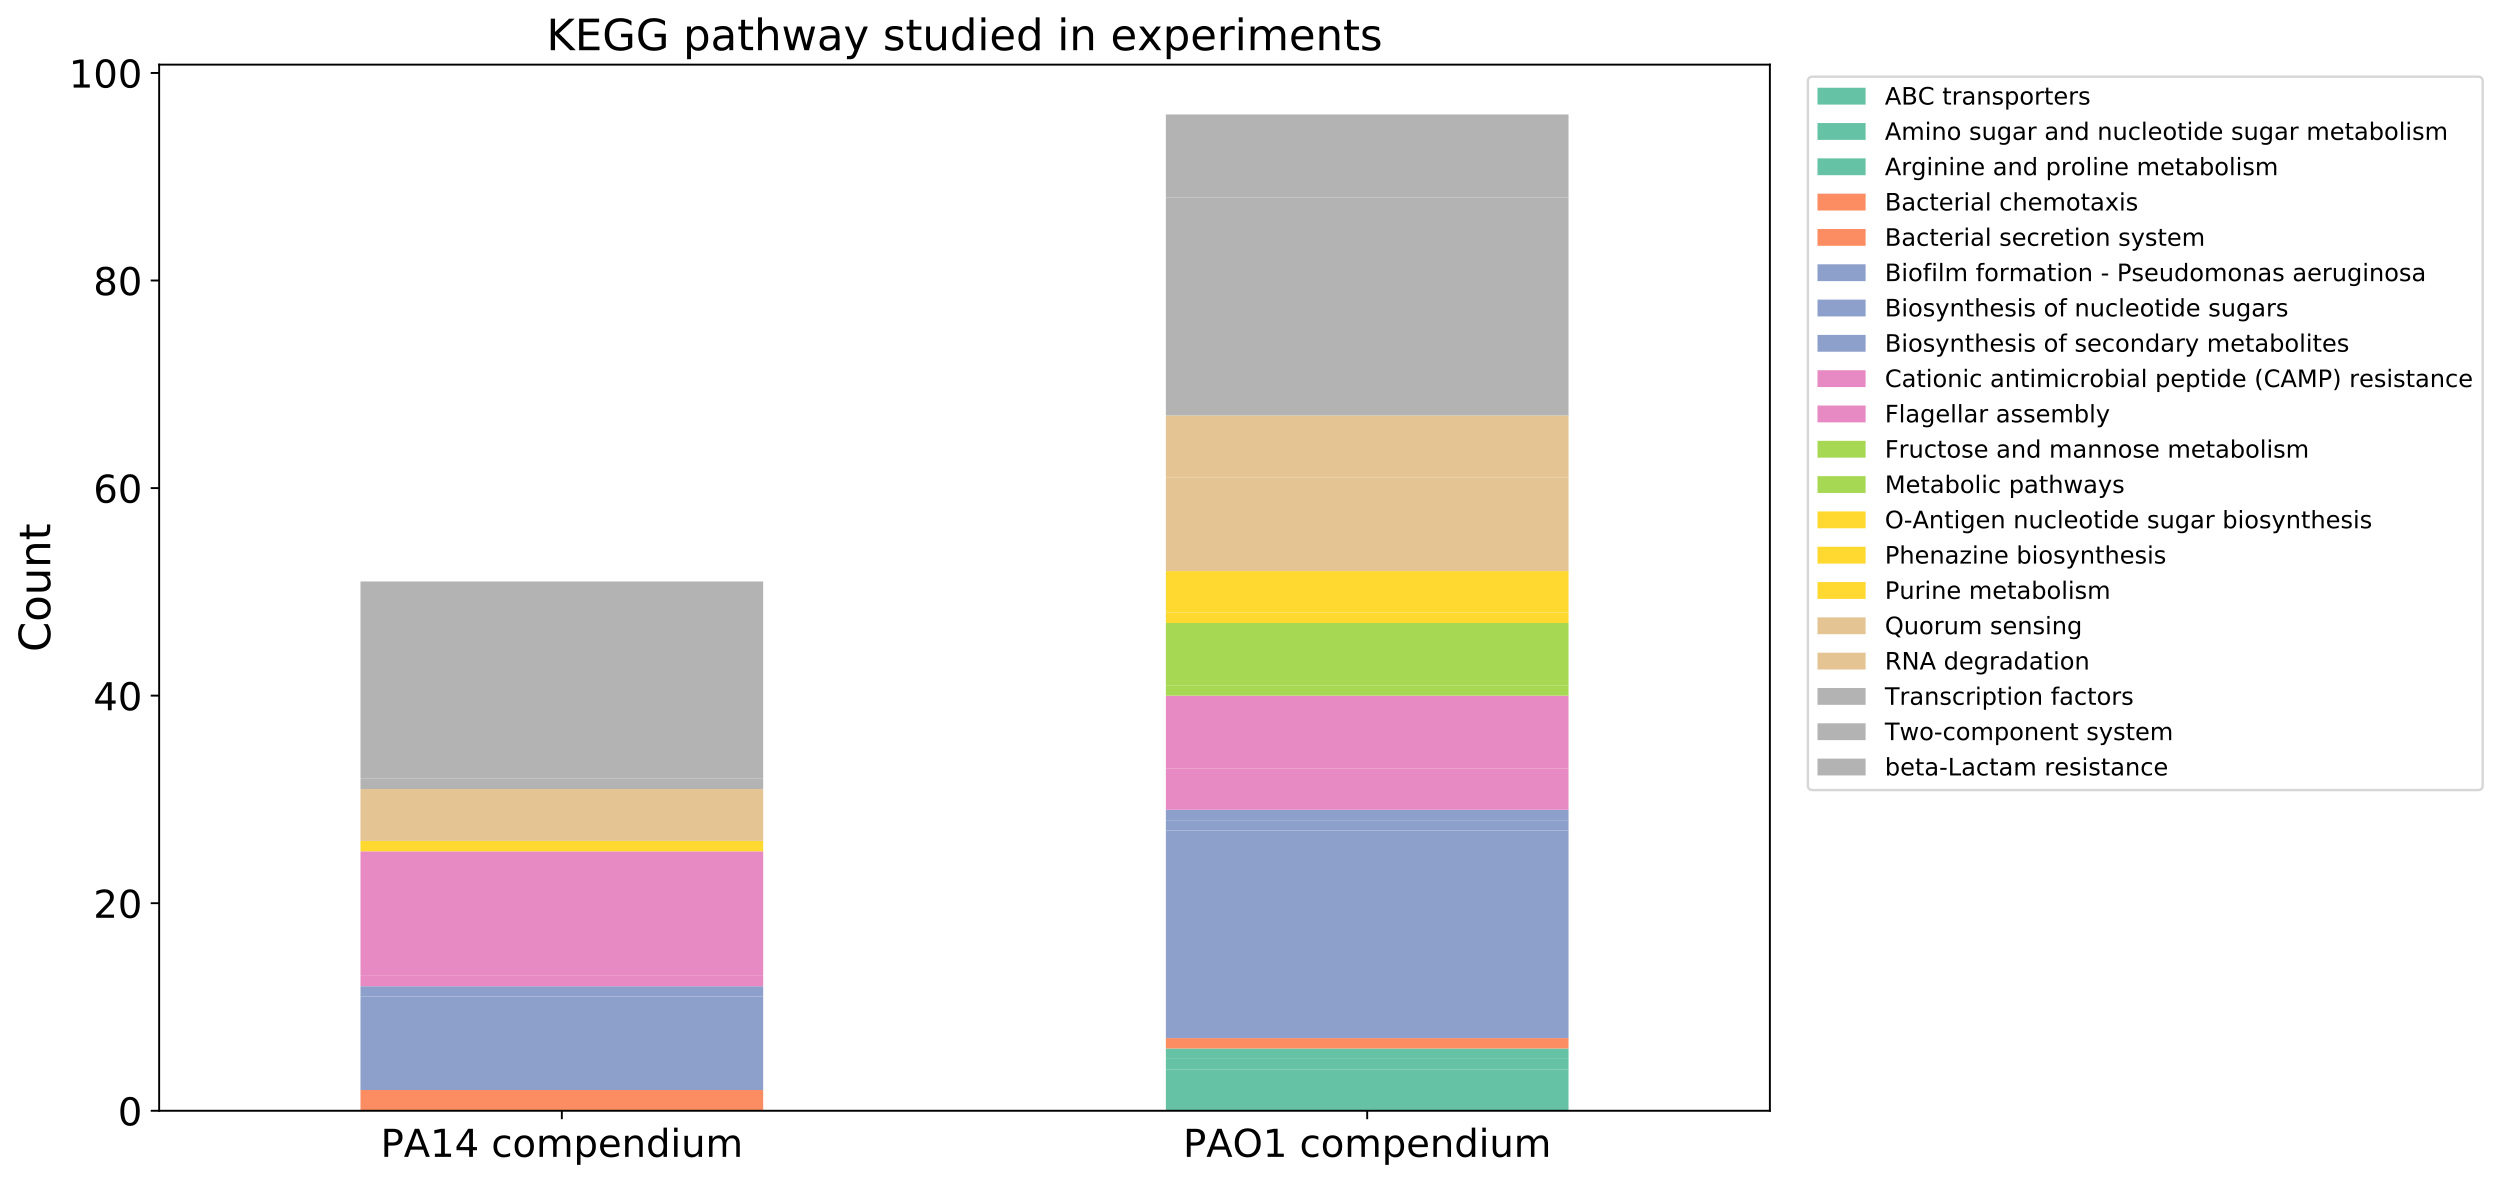 <?xml version="1.0" encoding="utf-8" standalone="no"?>
<!DOCTYPE svg PUBLIC "-//W3C//DTD SVG 1.1//EN"
  "http://www.w3.org/Graphics/SVG/1.1/DTD/svg11.dtd">
<!-- Created with matplotlib (https://matplotlib.org/) -->
<svg height="491.442pt" version="1.1" viewBox="0 0 1039.281 491.442" width="1039.281pt" xmlns="http://www.w3.org/2000/svg" xmlns:xlink="http://www.w3.org/1999/xlink">
 <defs>
  <style type="text/css">
*{stroke-linecap:butt;stroke-linejoin:round;}
  </style>
 </defs>
 <g id="figure_1">
  <g id="patch_1">
   <path d="M 0 491.442
L 1039.281 491.442
L 1039.281 0
L 0 0
z
" style="fill:#ffffff;"/>
  </g>
  <g id="axes_1">
   <g id="patch_2">
    <path d="M 66.161 461.757
L 735.761 461.757
L 735.761 26.877
L 66.161 26.877
z
" style="fill:#ffffff;"/>
   </g>
   <g id="patch_3">
    <path clip-path="url(#pfb74ffdaa5)" d="M 149.861 461.757
L 317.261 461.757
L 317.261 461.757
L 149.861 461.757
z
" style="fill:#66c2a5;"/>
   </g>
   <g id="patch_4">
    <path clip-path="url(#pfb74ffdaa5)" d="M 484.661 461.757
L 652.061 461.757
L 652.061 444.5
L 484.661 444.5
z
" style="fill:#66c2a5;"/>
   </g>
   <g id="patch_5">
    <path clip-path="url(#pfb74ffdaa5)" d="M 149.861 461.757
L 317.261 461.757
L 317.261 461.757
L 149.861 461.757
z
" style="fill:#66c2a5;"/>
   </g>
   <g id="patch_6">
    <path clip-path="url(#pfb74ffdaa5)" d="M 484.661 444.5
L 652.061 444.5
L 652.061 440.186
L 484.661 440.186
z
" style="fill:#66c2a5;"/>
   </g>
   <g id="patch_7">
    <path clip-path="url(#pfb74ffdaa5)" d="M 149.861 461.757
L 317.261 461.757
L 317.261 461.757
L 149.861 461.757
z
" style="fill:#66c2a5;"/>
   </g>
   <g id="patch_8">
    <path clip-path="url(#pfb74ffdaa5)" d="M 484.661 440.186
L 652.061 440.186
L 652.061 435.871
L 484.661 435.871
z
" style="fill:#66c2a5;"/>
   </g>
   <g id="patch_9">
    <path clip-path="url(#pfb74ffdaa5)" d="M 149.861 461.757
L 317.261 461.757
L 317.261 453.129
L 149.861 453.129
z
" style="fill:#fc8d62;"/>
   </g>
   <g id="patch_10">
    <path clip-path="url(#pfb74ffdaa5)" d="M 484.661 461.757
L 652.061 461.757
L 652.061 461.757
L 484.661 461.757
z
" style="fill:#fc8d62;"/>
   </g>
   <g id="patch_11">
    <path clip-path="url(#pfb74ffdaa5)" d="M 149.861 461.757
L 317.261 461.757
L 317.261 461.757
L 149.861 461.757
z
" style="fill:#fc8d62;"/>
   </g>
   <g id="patch_12">
    <path clip-path="url(#pfb74ffdaa5)" d="M 484.661 435.871
L 652.061 435.871
L 652.061 431.557
L 484.661 431.557
z
" style="fill:#fc8d62;"/>
   </g>
   <g id="patch_13">
    <path clip-path="url(#pfb74ffdaa5)" d="M 149.861 453.129
L 317.261 453.129
L 317.261 414.3
L 149.861 414.3
z
" style="fill:#8da0cb;"/>
   </g>
   <g id="patch_14">
    <path clip-path="url(#pfb74ffdaa5)" d="M 484.661 431.557
L 652.061 431.557
L 652.061 345.271
L 484.661 345.271
z
" style="fill:#8da0cb;"/>
   </g>
   <g id="patch_15">
    <path clip-path="url(#pfb74ffdaa5)" d="M 149.861 461.757
L 317.261 461.757
L 317.261 461.757
L 149.861 461.757
z
" style="fill:#8da0cb;"/>
   </g>
   <g id="patch_16">
    <path clip-path="url(#pfb74ffdaa5)" d="M 484.661 345.271
L 652.061 345.271
L 652.061 340.957
L 484.661 340.957
z
" style="fill:#8da0cb;"/>
   </g>
   <g id="patch_17">
    <path clip-path="url(#pfb74ffdaa5)" d="M 149.861 414.3
L 317.261 414.3
L 317.261 409.986
L 149.861 409.986
z
" style="fill:#8da0cb;"/>
   </g>
   <g id="patch_18">
    <path clip-path="url(#pfb74ffdaa5)" d="M 484.661 340.957
L 652.061 340.957
L 652.061 336.643
L 484.661 336.643
z
" style="fill:#8da0cb;"/>
   </g>
   <g id="patch_19">
    <path clip-path="url(#pfb74ffdaa5)" d="M 149.861 409.986
L 317.261 409.986
L 317.261 405.671
L 149.861 405.671
z
" style="fill:#e78ac3;"/>
   </g>
   <g id="patch_20">
    <path clip-path="url(#pfb74ffdaa5)" d="M 484.661 336.643
L 652.061 336.643
L 652.061 319.386
L 484.661 319.386
z
" style="fill:#e78ac3;"/>
   </g>
   <g id="patch_21">
    <path clip-path="url(#pfb74ffdaa5)" d="M 149.861 405.671
L 317.261 405.671
L 317.261 353.9
L 149.861 353.9
z
" style="fill:#e78ac3;"/>
   </g>
   <g id="patch_22">
    <path clip-path="url(#pfb74ffdaa5)" d="M 484.661 319.386
L 652.061 319.386
L 652.061 289.186
L 484.661 289.186
z
" style="fill:#e78ac3;"/>
   </g>
   <g id="patch_23">
    <path clip-path="url(#pfb74ffdaa5)" d="M 149.861 461.757
L 317.261 461.757
L 317.261 461.757
L 149.861 461.757
z
" style="fill:#a6d854;"/>
   </g>
   <g id="patch_24">
    <path clip-path="url(#pfb74ffdaa5)" d="M 484.661 289.186
L 652.061 289.186
L 652.061 284.871
L 484.661 284.871
z
" style="fill:#a6d854;"/>
   </g>
   <g id="patch_25">
    <path clip-path="url(#pfb74ffdaa5)" d="M 149.861 461.757
L 317.261 461.757
L 317.261 461.757
L 149.861 461.757
z
" style="fill:#a6d854;"/>
   </g>
   <g id="patch_26">
    <path clip-path="url(#pfb74ffdaa5)" d="M 484.661 284.871
L 652.061 284.871
L 652.061 258.986
L 484.661 258.986
z
" style="fill:#a6d854;"/>
   </g>
   <g id="patch_27">
    <path clip-path="url(#pfb74ffdaa5)" d="M 149.861 461.757
L 317.261 461.757
L 317.261 461.757
L 149.861 461.757
z
" style="fill:#ffd92f;"/>
   </g>
   <g id="patch_28">
    <path clip-path="url(#pfb74ffdaa5)" d="M 484.661 258.986
L 652.061 258.986
L 652.061 254.671
L 484.661 254.671
z
" style="fill:#ffd92f;"/>
   </g>
   <g id="patch_29">
    <path clip-path="url(#pfb74ffdaa5)" d="M 149.861 353.9
L 317.261 353.9
L 317.261 349.586
L 149.861 349.586
z
" style="fill:#ffd92f;"/>
   </g>
   <g id="patch_30">
    <path clip-path="url(#pfb74ffdaa5)" d="M 484.661 461.757
L 652.061 461.757
L 652.061 461.757
L 484.661 461.757
z
" style="fill:#ffd92f;"/>
   </g>
   <g id="patch_31">
    <path clip-path="url(#pfb74ffdaa5)" d="M 149.861 461.757
L 317.261 461.757
L 317.261 461.757
L 149.861 461.757
z
" style="fill:#ffd92f;"/>
   </g>
   <g id="patch_32">
    <path clip-path="url(#pfb74ffdaa5)" d="M 484.661 254.671
L 652.061 254.671
L 652.061 237.414
L 484.661 237.414
z
" style="fill:#ffd92f;"/>
   </g>
   <g id="patch_33">
    <path clip-path="url(#pfb74ffdaa5)" d="M 149.861 349.586
L 317.261 349.586
L 317.261 328.014
L 149.861 328.014
z
" style="fill:#e5c494;"/>
   </g>
   <g id="patch_34">
    <path clip-path="url(#pfb74ffdaa5)" d="M 484.661 237.414
L 652.061 237.414
L 652.061 198.586
L 484.661 198.586
z
" style="fill:#e5c494;"/>
   </g>
   <g id="patch_35">
    <path clip-path="url(#pfb74ffdaa5)" d="M 149.861 461.757
L 317.261 461.757
L 317.261 461.757
L 149.861 461.757
z
" style="fill:#e5c494;"/>
   </g>
   <g id="patch_36">
    <path clip-path="url(#pfb74ffdaa5)" d="M 484.661 198.586
L 652.061 198.586
L 652.061 172.7
L 484.661 172.7
z
" style="fill:#e5c494;"/>
   </g>
   <g id="patch_37">
    <path clip-path="url(#pfb74ffdaa5)" d="M 149.861 328.014
L 317.261 328.014
L 317.261 323.7
L 149.861 323.7
z
" style="fill:#b3b3b3;"/>
   </g>
   <g id="patch_38">
    <path clip-path="url(#pfb74ffdaa5)" d="M 484.661 461.757
L 652.061 461.757
L 652.061 461.757
L 484.661 461.757
z
" style="fill:#b3b3b3;"/>
   </g>
   <g id="patch_39">
    <path clip-path="url(#pfb74ffdaa5)" d="M 149.861 323.7
L 317.261 323.7
L 317.261 241.729
L 149.861 241.729
z
" style="fill:#b3b3b3;"/>
   </g>
   <g id="patch_40">
    <path clip-path="url(#pfb74ffdaa5)" d="M 484.661 172.7
L 652.061 172.7
L 652.061 82.1
L 484.661 82.1
z
" style="fill:#b3b3b3;"/>
   </g>
   <g id="patch_41">
    <path clip-path="url(#pfb74ffdaa5)" d="M 149.861 461.757
L 317.261 461.757
L 317.261 461.757
L 149.861 461.757
z
" style="fill:#b3b3b3;"/>
   </g>
   <g id="patch_42">
    <path clip-path="url(#pfb74ffdaa5)" d="M 484.661 82.1
L 652.061 82.1
L 652.061 47.586
L 484.661 47.586
z
" style="fill:#b3b3b3;"/>
   </g>
   <g id="matplotlib.axis_1">
    <g id="xtick_1">
     <g id="line2d_1">
      <defs>
       <path d="M 0 0
L 0 3.5
" id="me8d8ee042d" style="stroke:#000000;stroke-width:0.8;"/>
      </defs>
      <g>
       <use style="stroke:#000000;stroke-width:0.8;" x="233.561" xlink:href="#me8d8ee042d" y="461.757"/>
      </g>
     </g>
     <g id="text_1">
      <!-- PA14 compendium -->
      <defs>
       <path d="M 19.672 64.797
L 19.672 37.406
L 32.078 37.406
Q 38.969 37.406 42.719 40.969
Q 46.484 44.531 46.484 51.125
Q 46.484 57.672 42.719 61.234
Q 38.969 64.797 32.078 64.797
z
M 9.812 72.906
L 32.078 72.906
Q 44.344 72.906 50.609 67.359
Q 56.891 61.812 56.891 51.125
Q 56.891 40.328 50.609 34.812
Q 44.344 29.297 32.078 29.297
L 19.672 29.297
L 19.672 0
L 9.812 0
z
" id="DejaVuSans-80"/>
       <path d="M 34.188 63.188
L 20.797 26.906
L 47.609 26.906
z
M 28.609 72.906
L 39.797 72.906
L 67.578 0
L 57.328 0
L 50.688 18.703
L 17.828 18.703
L 11.188 0
L 0.781 0
z
" id="DejaVuSans-65"/>
       <path d="M 12.406 8.297
L 28.516 8.297
L 28.516 63.922
L 10.984 60.406
L 10.984 69.391
L 28.422 72.906
L 38.281 72.906
L 38.281 8.297
L 54.391 8.297
L 54.391 0
L 12.406 0
z
" id="DejaVuSans-49"/>
       <path d="M 37.797 64.312
L 12.891 25.391
L 37.797 25.391
z
M 35.203 72.906
L 47.609 72.906
L 47.609 25.391
L 58.016 25.391
L 58.016 17.188
L 47.609 17.188
L 47.609 0
L 37.797 0
L 37.797 17.188
L 4.891 17.188
L 4.891 26.703
z
" id="DejaVuSans-52"/>
       <path id="DejaVuSans-32"/>
       <path d="M 48.781 52.594
L 48.781 44.188
Q 44.969 46.297 41.141 47.344
Q 37.312 48.391 33.406 48.391
Q 24.656 48.391 19.812 42.844
Q 14.984 37.312 14.984 27.297
Q 14.984 17.281 19.812 11.734
Q 24.656 6.203 33.406 6.203
Q 37.312 6.203 41.141 7.25
Q 44.969 8.297 48.781 10.406
L 48.781 2.094
Q 45.016 0.344 40.984 -0.531
Q 36.969 -1.422 32.422 -1.422
Q 20.062 -1.422 12.781 6.344
Q 5.516 14.109 5.516 27.297
Q 5.516 40.672 12.859 48.328
Q 20.219 56 33.016 56
Q 37.156 56 41.109 55.141
Q 45.062 54.297 48.781 52.594
z
" id="DejaVuSans-99"/>
       <path d="M 30.609 48.391
Q 23.391 48.391 19.188 42.75
Q 14.984 37.109 14.984 27.297
Q 14.984 17.484 19.156 11.844
Q 23.344 6.203 30.609 6.203
Q 37.797 6.203 41.984 11.859
Q 46.188 17.531 46.188 27.297
Q 46.188 37.016 41.984 42.703
Q 37.797 48.391 30.609 48.391
z
M 30.609 56
Q 42.328 56 49.016 48.375
Q 55.719 40.766 55.719 27.297
Q 55.719 13.875 49.016 6.219
Q 42.328 -1.422 30.609 -1.422
Q 18.844 -1.422 12.172 6.219
Q 5.516 13.875 5.516 27.297
Q 5.516 40.766 12.172 48.375
Q 18.844 56 30.609 56
z
" id="DejaVuSans-111"/>
       <path d="M 52 44.188
Q 55.375 50.25 60.062 53.125
Q 64.75 56 71.094 56
Q 79.641 56 84.281 50.016
Q 88.922 44.047 88.922 33.016
L 88.922 0
L 79.891 0
L 79.891 32.719
Q 79.891 40.578 77.094 44.375
Q 74.312 48.188 68.609 48.188
Q 61.625 48.188 57.562 43.547
Q 53.516 38.922 53.516 30.906
L 53.516 0
L 44.484 0
L 44.484 32.719
Q 44.484 40.625 41.703 44.406
Q 38.922 48.188 33.109 48.188
Q 26.219 48.188 22.156 43.531
Q 18.109 38.875 18.109 30.906
L 18.109 0
L 9.078 0
L 9.078 54.688
L 18.109 54.688
L 18.109 46.188
Q 21.188 51.219 25.484 53.609
Q 29.781 56 35.688 56
Q 41.656 56 45.828 52.969
Q 50 49.953 52 44.188
z
" id="DejaVuSans-109"/>
       <path d="M 18.109 8.203
L 18.109 -20.797
L 9.078 -20.797
L 9.078 54.688
L 18.109 54.688
L 18.109 46.391
Q 20.953 51.266 25.266 53.625
Q 29.594 56 35.594 56
Q 45.562 56 51.781 48.094
Q 58.016 40.188 58.016 27.297
Q 58.016 14.406 51.781 6.484
Q 45.562 -1.422 35.594 -1.422
Q 29.594 -1.422 25.266 0.953
Q 20.953 3.328 18.109 8.203
z
M 48.688 27.297
Q 48.688 37.203 44.609 42.844
Q 40.531 48.484 33.406 48.484
Q 26.266 48.484 22.188 42.844
Q 18.109 37.203 18.109 27.297
Q 18.109 17.391 22.188 11.75
Q 26.266 6.109 33.406 6.109
Q 40.531 6.109 44.609 11.75
Q 48.688 17.391 48.688 27.297
z
" id="DejaVuSans-112"/>
       <path d="M 56.203 29.594
L 56.203 25.203
L 14.891 25.203
Q 15.484 15.922 20.484 11.062
Q 25.484 6.203 34.422 6.203
Q 39.594 6.203 44.453 7.469
Q 49.312 8.734 54.109 11.281
L 54.109 2.781
Q 49.266 0.734 44.188 -0.344
Q 39.109 -1.422 33.891 -1.422
Q 20.797 -1.422 13.156 6.188
Q 5.516 13.812 5.516 26.812
Q 5.516 40.234 12.766 48.109
Q 20.016 56 32.328 56
Q 43.359 56 49.781 48.891
Q 56.203 41.797 56.203 29.594
z
M 47.219 32.234
Q 47.125 39.594 43.094 43.984
Q 39.062 48.391 32.422 48.391
Q 24.906 48.391 20.391 44.141
Q 15.875 39.891 15.188 32.172
z
" id="DejaVuSans-101"/>
       <path d="M 54.891 33.016
L 54.891 0
L 45.906 0
L 45.906 32.719
Q 45.906 40.484 42.875 44.328
Q 39.844 48.188 33.797 48.188
Q 26.516 48.188 22.312 43.547
Q 18.109 38.922 18.109 30.906
L 18.109 0
L 9.078 0
L 9.078 54.688
L 18.109 54.688
L 18.109 46.188
Q 21.344 51.125 25.703 53.562
Q 30.078 56 35.797 56
Q 45.219 56 50.047 50.172
Q 54.891 44.344 54.891 33.016
z
" id="DejaVuSans-110"/>
       <path d="M 45.406 46.391
L 45.406 75.984
L 54.391 75.984
L 54.391 0
L 45.406 0
L 45.406 8.203
Q 42.578 3.328 38.25 0.953
Q 33.938 -1.422 27.875 -1.422
Q 17.969 -1.422 11.734 6.484
Q 5.516 14.406 5.516 27.297
Q 5.516 40.188 11.734 48.094
Q 17.969 56 27.875 56
Q 33.938 56 38.25 53.625
Q 42.578 51.266 45.406 46.391
z
M 14.797 27.297
Q 14.797 17.391 18.875 11.75
Q 22.953 6.109 30.078 6.109
Q 37.203 6.109 41.297 11.75
Q 45.406 17.391 45.406 27.297
Q 45.406 37.203 41.297 42.844
Q 37.203 48.484 30.078 48.484
Q 22.953 48.484 18.875 42.844
Q 14.797 37.203 14.797 27.297
z
" id="DejaVuSans-100"/>
       <path d="M 9.422 54.688
L 18.406 54.688
L 18.406 0
L 9.422 0
z
M 9.422 75.984
L 18.406 75.984
L 18.406 64.594
L 9.422 64.594
z
" id="DejaVuSans-105"/>
       <path d="M 8.5 21.578
L 8.5 54.688
L 17.484 54.688
L 17.484 21.922
Q 17.484 14.156 20.5 10.266
Q 23.531 6.391 29.594 6.391
Q 36.859 6.391 41.078 11.031
Q 45.312 15.672 45.312 23.688
L 45.312 54.688
L 54.297 54.688
L 54.297 0
L 45.312 0
L 45.312 8.406
Q 42.047 3.422 37.719 1
Q 33.406 -1.422 27.688 -1.422
Q 18.266 -1.422 13.375 4.438
Q 8.5 10.297 8.5 21.578
z
M 31.109 56
z
" id="DejaVuSans-117"/>
      </defs>
      <g transform="translate(158.228 480.915)scale(0.16 -0.16)">
       <use xlink:href="#DejaVuSans-80"/>
       <use x="60.209" xlink:href="#DejaVuSans-65"/>
       <use x="128.617" xlink:href="#DejaVuSans-49"/>
       <use x="192.24" xlink:href="#DejaVuSans-52"/>
       <use x="255.863" xlink:href="#DejaVuSans-32"/>
       <use x="287.65" xlink:href="#DejaVuSans-99"/>
       <use x="342.631" xlink:href="#DejaVuSans-111"/>
       <use x="403.812" xlink:href="#DejaVuSans-109"/>
       <use x="501.225" xlink:href="#DejaVuSans-112"/>
       <use x="564.701" xlink:href="#DejaVuSans-101"/>
       <use x="626.225" xlink:href="#DejaVuSans-110"/>
       <use x="689.604" xlink:href="#DejaVuSans-100"/>
       <use x="753.08" xlink:href="#DejaVuSans-105"/>
       <use x="780.863" xlink:href="#DejaVuSans-117"/>
       <use x="844.242" xlink:href="#DejaVuSans-109"/>
      </g>
     </g>
    </g>
    <g id="xtick_2">
     <g id="line2d_2">
      <g>
       <use style="stroke:#000000;stroke-width:0.8;" x="568.361" xlink:href="#me8d8ee042d" y="461.757"/>
      </g>
     </g>
     <g id="text_2">
      <!-- PAO1 compendium -->
      <defs>
       <path d="M 39.406 66.219
Q 28.656 66.219 22.328 58.203
Q 16.016 50.203 16.016 36.375
Q 16.016 22.609 22.328 14.594
Q 28.656 6.594 39.406 6.594
Q 50.141 6.594 56.422 14.594
Q 62.703 22.609 62.703 36.375
Q 62.703 50.203 56.422 58.203
Q 50.141 66.219 39.406 66.219
z
M 39.406 74.219
Q 54.734 74.219 63.906 63.938
Q 73.094 53.656 73.094 36.375
Q 73.094 19.141 63.906 8.859
Q 54.734 -1.422 39.406 -1.422
Q 24.031 -1.422 14.812 8.828
Q 5.609 19.094 5.609 36.375
Q 5.609 53.656 14.812 63.938
Q 24.031 74.219 39.406 74.219
z
" id="DejaVuSans-79"/>
      </defs>
      <g transform="translate(491.822 480.915)scale(0.16 -0.16)">
       <use xlink:href="#DejaVuSans-80"/>
       <use x="60.209" xlink:href="#DejaVuSans-65"/>
       <use x="128.602" xlink:href="#DejaVuSans-79"/>
       <use x="207.312" xlink:href="#DejaVuSans-49"/>
       <use x="270.936" xlink:href="#DejaVuSans-32"/>
       <use x="302.723" xlink:href="#DejaVuSans-99"/>
       <use x="357.703" xlink:href="#DejaVuSans-111"/>
       <use x="418.885" xlink:href="#DejaVuSans-109"/>
       <use x="516.297" xlink:href="#DejaVuSans-112"/>
       <use x="579.773" xlink:href="#DejaVuSans-101"/>
       <use x="641.297" xlink:href="#DejaVuSans-110"/>
       <use x="704.676" xlink:href="#DejaVuSans-100"/>
       <use x="768.152" xlink:href="#DejaVuSans-105"/>
       <use x="795.936" xlink:href="#DejaVuSans-117"/>
       <use x="859.314" xlink:href="#DejaVuSans-109"/>
      </g>
     </g>
    </g>
   </g>
   <g id="matplotlib.axis_2">
    <g id="ytick_1">
     <g id="line2d_3">
      <defs>
       <path d="M 0 0
L -3.5 0
" id="mb1711fdef7" style="stroke:#000000;stroke-width:0.8;"/>
      </defs>
      <g>
       <use style="stroke:#000000;stroke-width:0.8;" x="66.161" xlink:href="#mb1711fdef7" y="461.757"/>
      </g>
     </g>
     <g id="text_3">
      <!-- 0 -->
      <defs>
       <path d="M 31.781 66.406
Q 24.172 66.406 20.328 58.906
Q 16.5 51.422 16.5 36.375
Q 16.5 21.391 20.328 13.891
Q 24.172 6.391 31.781 6.391
Q 39.453 6.391 43.281 13.891
Q 47.125 21.391 47.125 36.375
Q 47.125 51.422 43.281 58.906
Q 39.453 66.406 31.781 66.406
z
M 31.781 74.219
Q 44.047 74.219 50.516 64.516
Q 56.984 54.828 56.984 36.375
Q 56.984 17.969 50.516 8.266
Q 44.047 -1.422 31.781 -1.422
Q 19.531 -1.422 13.062 8.266
Q 6.594 17.969 6.594 36.375
Q 6.594 54.828 13.062 64.516
Q 19.531 74.219 31.781 74.219
z
" id="DejaVuSans-48"/>
      </defs>
      <g transform="translate(48.981 467.836)scale(0.16 -0.16)">
       <use xlink:href="#DejaVuSans-48"/>
      </g>
     </g>
    </g>
    <g id="ytick_2">
     <g id="line2d_4">
      <g>
       <use style="stroke:#000000;stroke-width:0.8;" x="66.161" xlink:href="#mb1711fdef7" y="375.471"/>
      </g>
     </g>
     <g id="text_4">
      <!-- 20 -->
      <defs>
       <path d="M 19.188 8.297
L 53.609 8.297
L 53.609 0
L 7.328 0
L 7.328 8.297
Q 12.938 14.109 22.625 23.891
Q 32.328 33.688 34.812 36.531
Q 39.547 41.844 41.422 45.531
Q 43.312 49.219 43.312 52.781
Q 43.312 58.594 39.234 62.25
Q 35.156 65.922 28.609 65.922
Q 23.969 65.922 18.812 64.312
Q 13.672 62.703 7.812 59.422
L 7.812 69.391
Q 13.766 71.781 18.938 73
Q 24.125 74.219 28.422 74.219
Q 39.75 74.219 46.484 68.547
Q 53.219 62.891 53.219 53.422
Q 53.219 48.922 51.531 44.891
Q 49.859 40.875 45.406 35.406
Q 44.188 33.984 37.641 27.219
Q 31.109 20.453 19.188 8.297
z
" id="DejaVuSans-50"/>
      </defs>
      <g transform="translate(38.801 381.55)scale(0.16 -0.16)">
       <use xlink:href="#DejaVuSans-50"/>
       <use x="63.623" xlink:href="#DejaVuSans-48"/>
      </g>
     </g>
    </g>
    <g id="ytick_3">
     <g id="line2d_5">
      <g>
       <use style="stroke:#000000;stroke-width:0.8;" x="66.161" xlink:href="#mb1711fdef7" y="289.186"/>
      </g>
     </g>
     <g id="text_5">
      <!-- 40 -->
      <g transform="translate(38.801 295.265)scale(0.16 -0.16)">
       <use xlink:href="#DejaVuSans-52"/>
       <use x="63.623" xlink:href="#DejaVuSans-48"/>
      </g>
     </g>
    </g>
    <g id="ytick_4">
     <g id="line2d_6">
      <g>
       <use style="stroke:#000000;stroke-width:0.8;" x="66.161" xlink:href="#mb1711fdef7" y="202.9"/>
      </g>
     </g>
     <g id="text_6">
      <!-- 60 -->
      <defs>
       <path d="M 33.016 40.375
Q 26.375 40.375 22.484 35.828
Q 18.609 31.297 18.609 23.391
Q 18.609 15.531 22.484 10.953
Q 26.375 6.391 33.016 6.391
Q 39.656 6.391 43.531 10.953
Q 47.406 15.531 47.406 23.391
Q 47.406 31.297 43.531 35.828
Q 39.656 40.375 33.016 40.375
z
M 52.594 71.297
L 52.594 62.312
Q 48.875 64.062 45.094 64.984
Q 41.312 65.922 37.594 65.922
Q 27.828 65.922 22.672 59.328
Q 17.531 52.734 16.797 39.406
Q 19.672 43.656 24.016 45.922
Q 28.375 48.188 33.594 48.188
Q 44.578 48.188 50.953 41.516
Q 57.328 34.859 57.328 23.391
Q 57.328 12.156 50.688 5.359
Q 44.047 -1.422 33.016 -1.422
Q 20.359 -1.422 13.672 8.266
Q 6.984 17.969 6.984 36.375
Q 6.984 53.656 15.188 63.938
Q 23.391 74.219 37.203 74.219
Q 40.922 74.219 44.703 73.484
Q 48.484 72.75 52.594 71.297
z
" id="DejaVuSans-54"/>
      </defs>
      <g transform="translate(38.801 208.979)scale(0.16 -0.16)">
       <use xlink:href="#DejaVuSans-54"/>
       <use x="63.623" xlink:href="#DejaVuSans-48"/>
      </g>
     </g>
    </g>
    <g id="ytick_5">
     <g id="line2d_7">
      <g>
       <use style="stroke:#000000;stroke-width:0.8;" x="66.161" xlink:href="#mb1711fdef7" y="116.614"/>
      </g>
     </g>
     <g id="text_7">
      <!-- 80 -->
      <defs>
       <path d="M 31.781 34.625
Q 24.75 34.625 20.719 30.859
Q 16.703 27.094 16.703 20.516
Q 16.703 13.922 20.719 10.156
Q 24.75 6.391 31.781 6.391
Q 38.812 6.391 42.859 10.172
Q 46.922 13.969 46.922 20.516
Q 46.922 27.094 42.891 30.859
Q 38.875 34.625 31.781 34.625
z
M 21.922 38.812
Q 15.578 40.375 12.031 44.719
Q 8.5 49.078 8.5 55.328
Q 8.5 64.062 14.719 69.141
Q 20.953 74.219 31.781 74.219
Q 42.672 74.219 48.875 69.141
Q 55.078 64.062 55.078 55.328
Q 55.078 49.078 51.531 44.719
Q 48 40.375 41.703 38.812
Q 48.828 37.156 52.797 32.312
Q 56.781 27.484 56.781 20.516
Q 56.781 9.906 50.312 4.234
Q 43.844 -1.422 31.781 -1.422
Q 19.734 -1.422 13.25 4.234
Q 6.781 9.906 6.781 20.516
Q 6.781 27.484 10.781 32.312
Q 14.797 37.156 21.922 38.812
z
M 18.312 54.391
Q 18.312 48.734 21.844 45.562
Q 25.391 42.391 31.781 42.391
Q 38.141 42.391 41.719 45.562
Q 45.312 48.734 45.312 54.391
Q 45.312 60.062 41.719 63.234
Q 38.141 66.406 31.781 66.406
Q 25.391 66.406 21.844 63.234
Q 18.312 60.062 18.312 54.391
z
" id="DejaVuSans-56"/>
      </defs>
      <g transform="translate(38.801 122.693)scale(0.16 -0.16)">
       <use xlink:href="#DejaVuSans-56"/>
       <use x="63.623" xlink:href="#DejaVuSans-48"/>
      </g>
     </g>
    </g>
    <g id="ytick_6">
     <g id="line2d_8">
      <g>
       <use style="stroke:#000000;stroke-width:0.8;" x="66.161" xlink:href="#mb1711fdef7" y="30.329"/>
      </g>
     </g>
     <g id="text_8">
      <!-- 100 -->
      <g transform="translate(28.621 36.407)scale(0.16 -0.16)">
       <use xlink:href="#DejaVuSans-49"/>
       <use x="63.623" xlink:href="#DejaVuSans-48"/>
       <use x="127.246" xlink:href="#DejaVuSans-48"/>
      </g>
     </g>
    </g>
    <g id="text_9">
     <!-- Count -->
     <defs>
      <path d="M 64.406 67.281
L 64.406 56.891
Q 59.422 61.531 53.781 63.812
Q 48.141 66.109 41.797 66.109
Q 29.297 66.109 22.656 58.469
Q 16.016 50.828 16.016 36.375
Q 16.016 21.969 22.656 14.328
Q 29.297 6.688 41.797 6.688
Q 48.141 6.688 53.781 8.984
Q 59.422 11.281 64.406 15.922
L 64.406 5.609
Q 59.234 2.094 53.438 0.328
Q 47.656 -1.422 41.219 -1.422
Q 24.656 -1.422 15.125 8.703
Q 5.609 18.844 5.609 36.375
Q 5.609 53.953 15.125 64.078
Q 24.656 74.219 41.219 74.219
Q 47.75 74.219 53.531 72.484
Q 59.328 70.75 64.406 67.281
z
" id="DejaVuSans-67"/>
      <path d="M 18.312 70.219
L 18.312 54.688
L 36.812 54.688
L 36.812 47.703
L 18.312 47.703
L 18.312 18.016
Q 18.312 11.328 20.141 9.422
Q 21.969 7.516 27.594 7.516
L 36.812 7.516
L 36.812 0
L 27.594 0
Q 17.188 0 13.234 3.875
Q 9.281 7.766 9.281 18.016
L 9.281 47.703
L 2.688 47.703
L 2.688 54.688
L 9.281 54.688
L 9.281 70.219
z
" id="DejaVuSans-116"/>
     </defs>
     <g transform="translate(20.877 271.044)rotate(-90)scale(0.18 -0.18)">
      <use xlink:href="#DejaVuSans-67"/>
      <use x="69.824" xlink:href="#DejaVuSans-111"/>
      <use x="131.006" xlink:href="#DejaVuSans-117"/>
      <use x="194.385" xlink:href="#DejaVuSans-110"/>
      <use x="257.764" xlink:href="#DejaVuSans-116"/>
     </g>
    </g>
   </g>
   <g id="patch_43">
    <path d="M 66.161 461.757
L 66.161 26.877
" style="fill:none;stroke:#000000;stroke-linecap:square;stroke-linejoin:miter;stroke-width:0.8;"/>
   </g>
   <g id="patch_44">
    <path d="M 735.761 461.757
L 735.761 26.877
" style="fill:none;stroke:#000000;stroke-linecap:square;stroke-linejoin:miter;stroke-width:0.8;"/>
   </g>
   <g id="patch_45">
    <path d="M 66.161 461.757
L 735.761 461.757
" style="fill:none;stroke:#000000;stroke-linecap:square;stroke-linejoin:miter;stroke-width:0.8;"/>
   </g>
   <g id="patch_46">
    <path d="M 66.161 26.877
L 735.761 26.877
" style="fill:none;stroke:#000000;stroke-linecap:square;stroke-linejoin:miter;stroke-width:0.8;"/>
   </g>
   <g id="text_10">
    <!-- KEGG pathway studied in experiments -->
    <defs>
     <path d="M 9.812 72.906
L 19.672 72.906
L 19.672 42.094
L 52.391 72.906
L 65.094 72.906
L 28.906 38.922
L 67.672 0
L 54.688 0
L 19.672 35.109
L 19.672 0
L 9.812 0
z
" id="DejaVuSans-75"/>
     <path d="M 9.812 72.906
L 55.906 72.906
L 55.906 64.594
L 19.672 64.594
L 19.672 43.016
L 54.391 43.016
L 54.391 34.719
L 19.672 34.719
L 19.672 8.297
L 56.781 8.297
L 56.781 0
L 9.812 0
z
" id="DejaVuSans-69"/>
     <path d="M 59.516 10.406
L 59.516 29.984
L 43.406 29.984
L 43.406 38.094
L 69.281 38.094
L 69.281 6.781
Q 63.578 2.734 56.688 0.656
Q 49.812 -1.422 42 -1.422
Q 24.906 -1.422 15.25 8.562
Q 5.609 18.562 5.609 36.375
Q 5.609 54.25 15.25 64.234
Q 24.906 74.219 42 74.219
Q 49.125 74.219 55.547 72.453
Q 61.969 70.703 67.391 67.281
L 67.391 56.781
Q 61.922 61.422 55.766 63.766
Q 49.609 66.109 42.828 66.109
Q 29.438 66.109 22.719 58.641
Q 16.016 51.172 16.016 36.375
Q 16.016 21.625 22.719 14.156
Q 29.438 6.688 42.828 6.688
Q 48.047 6.688 52.141 7.594
Q 56.25 8.5 59.516 10.406
z
" id="DejaVuSans-71"/>
     <path d="M 34.281 27.484
Q 23.391 27.484 19.188 25
Q 14.984 22.516 14.984 16.5
Q 14.984 11.719 18.141 8.906
Q 21.297 6.109 26.703 6.109
Q 34.188 6.109 38.703 11.406
Q 43.219 16.703 43.219 25.484
L 43.219 27.484
z
M 52.203 31.203
L 52.203 0
L 43.219 0
L 43.219 8.297
Q 40.141 3.328 35.547 0.953
Q 30.953 -1.422 24.312 -1.422
Q 15.922 -1.422 10.953 3.297
Q 6 8.016 6 15.922
Q 6 25.141 12.172 29.828
Q 18.359 34.516 30.609 34.516
L 43.219 34.516
L 43.219 35.406
Q 43.219 41.609 39.141 45
Q 35.062 48.391 27.688 48.391
Q 23 48.391 18.547 47.266
Q 14.109 46.141 10.016 43.891
L 10.016 52.203
Q 14.938 54.109 19.578 55.047
Q 24.219 56 28.609 56
Q 40.484 56 46.344 49.844
Q 52.203 43.703 52.203 31.203
z
" id="DejaVuSans-97"/>
     <path d="M 54.891 33.016
L 54.891 0
L 45.906 0
L 45.906 32.719
Q 45.906 40.484 42.875 44.328
Q 39.844 48.188 33.797 48.188
Q 26.516 48.188 22.312 43.547
Q 18.109 38.922 18.109 30.906
L 18.109 0
L 9.078 0
L 9.078 75.984
L 18.109 75.984
L 18.109 46.188
Q 21.344 51.125 25.703 53.562
Q 30.078 56 35.797 56
Q 45.219 56 50.047 50.172
Q 54.891 44.344 54.891 33.016
z
" id="DejaVuSans-104"/>
     <path d="M 4.203 54.688
L 13.188 54.688
L 24.422 12.016
L 35.594 54.688
L 46.188 54.688
L 57.422 12.016
L 68.609 54.688
L 77.594 54.688
L 63.281 0
L 52.688 0
L 40.922 44.828
L 29.109 0
L 18.5 0
z
" id="DejaVuSans-119"/>
     <path d="M 32.172 -5.078
Q 28.375 -14.844 24.75 -17.812
Q 21.141 -20.797 15.094 -20.797
L 7.906 -20.797
L 7.906 -13.281
L 13.188 -13.281
Q 16.891 -13.281 18.938 -11.516
Q 21 -9.766 23.484 -3.219
L 25.094 0.875
L 2.984 54.688
L 12.5 54.688
L 29.594 11.922
L 46.688 54.688
L 56.203 54.688
z
" id="DejaVuSans-121"/>
     <path d="M 44.281 53.078
L 44.281 44.578
Q 40.484 46.531 36.375 47.5
Q 32.281 48.484 27.875 48.484
Q 21.188 48.484 17.844 46.438
Q 14.5 44.391 14.5 40.281
Q 14.5 37.156 16.891 35.375
Q 19.281 33.594 26.516 31.984
L 29.594 31.297
Q 39.156 29.25 43.188 25.516
Q 47.219 21.781 47.219 15.094
Q 47.219 7.469 41.188 3.016
Q 35.156 -1.422 24.609 -1.422
Q 20.219 -1.422 15.453 -0.562
Q 10.688 0.297 5.422 2
L 5.422 11.281
Q 10.406 8.688 15.234 7.391
Q 20.062 6.109 24.812 6.109
Q 31.156 6.109 34.562 8.281
Q 37.984 10.453 37.984 14.406
Q 37.984 18.062 35.516 20.016
Q 33.062 21.969 24.703 23.781
L 21.578 24.516
Q 13.234 26.266 9.516 29.906
Q 5.812 33.547 5.812 39.891
Q 5.812 47.609 11.281 51.797
Q 16.75 56 26.812 56
Q 31.781 56 36.172 55.266
Q 40.578 54.547 44.281 53.078
z
" id="DejaVuSans-115"/>
     <path d="M 54.891 54.688
L 35.109 28.078
L 55.906 0
L 45.312 0
L 29.391 21.484
L 13.484 0
L 2.875 0
L 24.125 28.609
L 4.688 54.688
L 15.281 54.688
L 29.781 35.203
L 44.281 54.688
z
" id="DejaVuSans-120"/>
     <path d="M 41.109 46.297
Q 39.594 47.172 37.812 47.578
Q 36.031 48 33.891 48
Q 26.266 48 22.188 43.047
Q 18.109 38.094 18.109 28.812
L 18.109 0
L 9.078 0
L 9.078 54.688
L 18.109 54.688
L 18.109 46.188
Q 20.953 51.172 25.484 53.578
Q 30.031 56 36.531 56
Q 37.453 56 38.578 55.875
Q 39.703 55.766 41.062 55.516
z
" id="DejaVuSans-114"/>
    </defs>
    <g transform="translate(227.19 20.877)scale(0.18 -0.18)">
     <use xlink:href="#DejaVuSans-75"/>
     <use x="65.576" xlink:href="#DejaVuSans-69"/>
     <use x="128.76" xlink:href="#DejaVuSans-71"/>
     <use x="206.25" xlink:href="#DejaVuSans-71"/>
     <use x="283.74" xlink:href="#DejaVuSans-32"/>
     <use x="315.527" xlink:href="#DejaVuSans-112"/>
     <use x="379.004" xlink:href="#DejaVuSans-97"/>
     <use x="440.283" xlink:href="#DejaVuSans-116"/>
     <use x="479.492" xlink:href="#DejaVuSans-104"/>
     <use x="542.871" xlink:href="#DejaVuSans-119"/>
     <use x="624.658" xlink:href="#DejaVuSans-97"/>
     <use x="685.938" xlink:href="#DejaVuSans-121"/>
     <use x="745.117" xlink:href="#DejaVuSans-32"/>
     <use x="776.904" xlink:href="#DejaVuSans-115"/>
     <use x="829.004" xlink:href="#DejaVuSans-116"/>
     <use x="868.213" xlink:href="#DejaVuSans-117"/>
     <use x="931.592" xlink:href="#DejaVuSans-100"/>
     <use x="995.068" xlink:href="#DejaVuSans-105"/>
     <use x="1022.852" xlink:href="#DejaVuSans-101"/>
     <use x="1084.375" xlink:href="#DejaVuSans-100"/>
     <use x="1147.852" xlink:href="#DejaVuSans-32"/>
     <use x="1179.639" xlink:href="#DejaVuSans-105"/>
     <use x="1207.422" xlink:href="#DejaVuSans-110"/>
     <use x="1270.801" xlink:href="#DejaVuSans-32"/>
     <use x="1302.588" xlink:href="#DejaVuSans-101"/>
     <use x="1364.096" xlink:href="#DejaVuSans-120"/>
     <use x="1423.275" xlink:href="#DejaVuSans-112"/>
     <use x="1486.752" xlink:href="#DejaVuSans-101"/>
     <use x="1548.275" xlink:href="#DejaVuSans-114"/>
     <use x="1589.389" xlink:href="#DejaVuSans-105"/>
     <use x="1617.172" xlink:href="#DejaVuSans-109"/>
     <use x="1714.584" xlink:href="#DejaVuSans-101"/>
     <use x="1776.107" xlink:href="#DejaVuSans-110"/>
     <use x="1839.486" xlink:href="#DejaVuSans-116"/>
     <use x="1878.695" xlink:href="#DejaVuSans-115"/>
    </g>
   </g>
   <g id="legend_1">
    <g id="patch_47">
     <path d="M 753.556 328.44
L 1030.081 328.44
Q 1032.081 328.44 1032.081 326.44
L 1032.081 33.877
Q 1032.081 31.877 1030.081 31.877
L 753.556 31.877
Q 751.556 31.877 751.556 33.877
L 751.556 326.44
Q 751.556 328.44 753.556 328.44
z
" style="fill:#ffffff;opacity:0.8;stroke:#cccccc;stroke-linejoin:miter;"/>
    </g>
    <g id="patch_48">
     <path d="M 755.556 43.476
L 775.556 43.476
L 775.556 36.476
L 755.556 36.476
z
" style="fill:#66c2a5;"/>
    </g>
    <g id="text_11">
     <!-- ABC transporters -->
     <defs>
      <path d="M 19.672 34.812
L 19.672 8.109
L 35.5 8.109
Q 43.453 8.109 47.281 11.406
Q 51.125 14.703 51.125 21.484
Q 51.125 28.328 47.281 31.562
Q 43.453 34.812 35.5 34.812
z
M 19.672 64.797
L 19.672 42.828
L 34.281 42.828
Q 41.5 42.828 45.031 45.531
Q 48.578 48.25 48.578 53.812
Q 48.578 59.328 45.031 62.062
Q 41.5 64.797 34.281 64.797
z
M 9.812 72.906
L 35.016 72.906
Q 46.297 72.906 52.391 68.219
Q 58.5 63.531 58.5 54.891
Q 58.5 48.188 55.375 44.234
Q 52.25 40.281 46.188 39.312
Q 53.469 37.75 57.5 32.781
Q 61.531 27.828 61.531 20.406
Q 61.531 10.641 54.891 5.312
Q 48.25 0 35.984 0
L 9.812 0
z
" id="DejaVuSans-66"/>
     </defs>
     <g transform="translate(783.556 43.476)scale(0.1 -0.1)">
      <use xlink:href="#DejaVuSans-65"/>
      <use x="68.408" xlink:href="#DejaVuSans-66"/>
      <use x="136.996" xlink:href="#DejaVuSans-67"/>
      <use x="206.82" xlink:href="#DejaVuSans-32"/>
      <use x="238.607" xlink:href="#DejaVuSans-116"/>
      <use x="277.816" xlink:href="#DejaVuSans-114"/>
      <use x="318.93" xlink:href="#DejaVuSans-97"/>
      <use x="380.209" xlink:href="#DejaVuSans-110"/>
      <use x="443.588" xlink:href="#DejaVuSans-115"/>
      <use x="495.688" xlink:href="#DejaVuSans-112"/>
      <use x="559.164" xlink:href="#DejaVuSans-111"/>
      <use x="620.346" xlink:href="#DejaVuSans-114"/>
      <use x="661.459" xlink:href="#DejaVuSans-116"/>
      <use x="700.668" xlink:href="#DejaVuSans-101"/>
      <use x="762.191" xlink:href="#DejaVuSans-114"/>
      <use x="803.305" xlink:href="#DejaVuSans-115"/>
     </g>
    </g>
    <g id="patch_49">
     <path d="M 755.556 58.154
L 775.556 58.154
L 775.556 51.154
L 755.556 51.154
z
" style="fill:#66c2a5;"/>
    </g>
    <g id="text_12">
     <!-- Amino sugar and nucleotide sugar metabolism -->
     <defs>
      <path d="M 45.406 27.984
Q 45.406 37.75 41.375 43.109
Q 37.359 48.484 30.078 48.484
Q 22.859 48.484 18.828 43.109
Q 14.797 37.75 14.797 27.984
Q 14.797 18.266 18.828 12.891
Q 22.859 7.516 30.078 7.516
Q 37.359 7.516 41.375 12.891
Q 45.406 18.266 45.406 27.984
z
M 54.391 6.781
Q 54.391 -7.172 48.188 -13.984
Q 42 -20.797 29.203 -20.797
Q 24.469 -20.797 20.266 -20.094
Q 16.062 -19.391 12.109 -17.922
L 12.109 -9.188
Q 16.062 -11.328 19.922 -12.344
Q 23.781 -13.375 27.781 -13.375
Q 36.625 -13.375 41.016 -8.766
Q 45.406 -4.156 45.406 5.172
L 45.406 9.625
Q 42.625 4.781 38.281 2.391
Q 33.938 0 27.875 0
Q 17.828 0 11.672 7.656
Q 5.516 15.328 5.516 27.984
Q 5.516 40.672 11.672 48.328
Q 17.828 56 27.875 56
Q 33.938 56 38.281 53.609
Q 42.625 51.219 45.406 46.391
L 45.406 54.688
L 54.391 54.688
z
" id="DejaVuSans-103"/>
      <path d="M 9.422 75.984
L 18.406 75.984
L 18.406 0
L 9.422 0
z
" id="DejaVuSans-108"/>
      <path d="M 48.688 27.297
Q 48.688 37.203 44.609 42.844
Q 40.531 48.484 33.406 48.484
Q 26.266 48.484 22.188 42.844
Q 18.109 37.203 18.109 27.297
Q 18.109 17.391 22.188 11.75
Q 26.266 6.109 33.406 6.109
Q 40.531 6.109 44.609 11.75
Q 48.688 17.391 48.688 27.297
z
M 18.109 46.391
Q 20.953 51.266 25.266 53.625
Q 29.594 56 35.594 56
Q 45.562 56 51.781 48.094
Q 58.016 40.188 58.016 27.297
Q 58.016 14.406 51.781 6.484
Q 45.562 -1.422 35.594 -1.422
Q 29.594 -1.422 25.266 0.953
Q 20.953 3.328 18.109 8.203
L 18.109 0
L 9.078 0
L 9.078 75.984
L 18.109 75.984
z
" id="DejaVuSans-98"/>
     </defs>
     <g transform="translate(783.556 58.154)scale(0.1 -0.1)">
      <use xlink:href="#DejaVuSans-65"/>
      <use x="68.408" xlink:href="#DejaVuSans-109"/>
      <use x="165.82" xlink:href="#DejaVuSans-105"/>
      <use x="193.604" xlink:href="#DejaVuSans-110"/>
      <use x="256.982" xlink:href="#DejaVuSans-111"/>
      <use x="318.164" xlink:href="#DejaVuSans-32"/>
      <use x="349.951" xlink:href="#DejaVuSans-115"/>
      <use x="402.051" xlink:href="#DejaVuSans-117"/>
      <use x="465.43" xlink:href="#DejaVuSans-103"/>
      <use x="528.906" xlink:href="#DejaVuSans-97"/>
      <use x="590.186" xlink:href="#DejaVuSans-114"/>
      <use x="631.299" xlink:href="#DejaVuSans-32"/>
      <use x="663.086" xlink:href="#DejaVuSans-97"/>
      <use x="724.365" xlink:href="#DejaVuSans-110"/>
      <use x="787.744" xlink:href="#DejaVuSans-100"/>
      <use x="851.221" xlink:href="#DejaVuSans-32"/>
      <use x="883.008" xlink:href="#DejaVuSans-110"/>
      <use x="946.387" xlink:href="#DejaVuSans-117"/>
      <use x="1009.766" xlink:href="#DejaVuSans-99"/>
      <use x="1064.746" xlink:href="#DejaVuSans-108"/>
      <use x="1092.529" xlink:href="#DejaVuSans-101"/>
      <use x="1154.053" xlink:href="#DejaVuSans-111"/>
      <use x="1215.234" xlink:href="#DejaVuSans-116"/>
      <use x="1254.443" xlink:href="#DejaVuSans-105"/>
      <use x="1282.227" xlink:href="#DejaVuSans-100"/>
      <use x="1345.703" xlink:href="#DejaVuSans-101"/>
      <use x="1407.227" xlink:href="#DejaVuSans-32"/>
      <use x="1439.014" xlink:href="#DejaVuSans-115"/>
      <use x="1491.113" xlink:href="#DejaVuSans-117"/>
      <use x="1554.492" xlink:href="#DejaVuSans-103"/>
      <use x="1617.969" xlink:href="#DejaVuSans-97"/>
      <use x="1679.248" xlink:href="#DejaVuSans-114"/>
      <use x="1720.361" xlink:href="#DejaVuSans-32"/>
      <use x="1752.148" xlink:href="#DejaVuSans-109"/>
      <use x="1849.561" xlink:href="#DejaVuSans-101"/>
      <use x="1911.084" xlink:href="#DejaVuSans-116"/>
      <use x="1950.293" xlink:href="#DejaVuSans-97"/>
      <use x="2011.572" xlink:href="#DejaVuSans-98"/>
      <use x="2075.049" xlink:href="#DejaVuSans-111"/>
      <use x="2136.23" xlink:href="#DejaVuSans-108"/>
      <use x="2164.014" xlink:href="#DejaVuSans-105"/>
      <use x="2191.797" xlink:href="#DejaVuSans-115"/>
      <use x="2243.896" xlink:href="#DejaVuSans-109"/>
     </g>
    </g>
    <g id="patch_50">
     <path d="M 755.556 72.832
L 775.556 72.832
L 775.556 65.832
L 755.556 65.832
z
" style="fill:#66c2a5;"/>
    </g>
    <g id="text_13">
     <!-- Arginine and proline metabolism -->
     <g transform="translate(783.556 72.832)scale(0.1 -0.1)">
      <use xlink:href="#DejaVuSans-65"/>
      <use x="68.408" xlink:href="#DejaVuSans-114"/>
      <use x="109.506" xlink:href="#DejaVuSans-103"/>
      <use x="172.982" xlink:href="#DejaVuSans-105"/>
      <use x="200.766" xlink:href="#DejaVuSans-110"/>
      <use x="264.145" xlink:href="#DejaVuSans-105"/>
      <use x="291.928" xlink:href="#DejaVuSans-110"/>
      <use x="355.307" xlink:href="#DejaVuSans-101"/>
      <use x="416.83" xlink:href="#DejaVuSans-32"/>
      <use x="448.617" xlink:href="#DejaVuSans-97"/>
      <use x="509.896" xlink:href="#DejaVuSans-110"/>
      <use x="573.275" xlink:href="#DejaVuSans-100"/>
      <use x="636.752" xlink:href="#DejaVuSans-32"/>
      <use x="668.539" xlink:href="#DejaVuSans-112"/>
      <use x="732.016" xlink:href="#DejaVuSans-114"/>
      <use x="773.098" xlink:href="#DejaVuSans-111"/>
      <use x="834.279" xlink:href="#DejaVuSans-108"/>
      <use x="862.062" xlink:href="#DejaVuSans-105"/>
      <use x="889.846" xlink:href="#DejaVuSans-110"/>
      <use x="953.225" xlink:href="#DejaVuSans-101"/>
      <use x="1014.748" xlink:href="#DejaVuSans-32"/>
      <use x="1046.535" xlink:href="#DejaVuSans-109"/>
      <use x="1143.947" xlink:href="#DejaVuSans-101"/>
      <use x="1205.471" xlink:href="#DejaVuSans-116"/>
      <use x="1244.68" xlink:href="#DejaVuSans-97"/>
      <use x="1305.959" xlink:href="#DejaVuSans-98"/>
      <use x="1369.436" xlink:href="#DejaVuSans-111"/>
      <use x="1430.617" xlink:href="#DejaVuSans-108"/>
      <use x="1458.4" xlink:href="#DejaVuSans-105"/>
      <use x="1486.184" xlink:href="#DejaVuSans-115"/>
      <use x="1538.283" xlink:href="#DejaVuSans-109"/>
     </g>
    </g>
    <g id="patch_51">
     <path d="M 755.556 87.51
L 775.556 87.51
L 775.556 80.51
L 755.556 80.51
z
" style="fill:#fc8d62;"/>
    </g>
    <g id="text_14">
     <!-- Bacterial chemotaxis -->
     <g transform="translate(783.556 87.51)scale(0.1 -0.1)">
      <use xlink:href="#DejaVuSans-66"/>
      <use x="68.604" xlink:href="#DejaVuSans-97"/>
      <use x="129.883" xlink:href="#DejaVuSans-99"/>
      <use x="184.863" xlink:href="#DejaVuSans-116"/>
      <use x="224.072" xlink:href="#DejaVuSans-101"/>
      <use x="285.596" xlink:href="#DejaVuSans-114"/>
      <use x="326.709" xlink:href="#DejaVuSans-105"/>
      <use x="354.492" xlink:href="#DejaVuSans-97"/>
      <use x="415.771" xlink:href="#DejaVuSans-108"/>
      <use x="443.555" xlink:href="#DejaVuSans-32"/>
      <use x="475.342" xlink:href="#DejaVuSans-99"/>
      <use x="530.322" xlink:href="#DejaVuSans-104"/>
      <use x="593.701" xlink:href="#DejaVuSans-101"/>
      <use x="655.225" xlink:href="#DejaVuSans-109"/>
      <use x="752.637" xlink:href="#DejaVuSans-111"/>
      <use x="813.818" xlink:href="#DejaVuSans-116"/>
      <use x="853.027" xlink:href="#DejaVuSans-97"/>
      <use x="914.307" xlink:href="#DejaVuSans-120"/>
      <use x="973.486" xlink:href="#DejaVuSans-105"/>
      <use x="1001.27" xlink:href="#DejaVuSans-115"/>
     </g>
    </g>
    <g id="patch_52">
     <path d="M 755.556 102.188
L 775.556 102.188
L 775.556 95.188
L 755.556 95.188
z
" style="fill:#fc8d62;"/>
    </g>
    <g id="text_15">
     <!-- Bacterial secretion system -->
     <g transform="translate(783.556 102.188)scale(0.1 -0.1)">
      <use xlink:href="#DejaVuSans-66"/>
      <use x="68.604" xlink:href="#DejaVuSans-97"/>
      <use x="129.883" xlink:href="#DejaVuSans-99"/>
      <use x="184.863" xlink:href="#DejaVuSans-116"/>
      <use x="224.072" xlink:href="#DejaVuSans-101"/>
      <use x="285.596" xlink:href="#DejaVuSans-114"/>
      <use x="326.709" xlink:href="#DejaVuSans-105"/>
      <use x="354.492" xlink:href="#DejaVuSans-97"/>
      <use x="415.771" xlink:href="#DejaVuSans-108"/>
      <use x="443.555" xlink:href="#DejaVuSans-32"/>
      <use x="475.342" xlink:href="#DejaVuSans-115"/>
      <use x="527.441" xlink:href="#DejaVuSans-101"/>
      <use x="588.965" xlink:href="#DejaVuSans-99"/>
      <use x="643.945" xlink:href="#DejaVuSans-114"/>
      <use x="685.027" xlink:href="#DejaVuSans-101"/>
      <use x="746.551" xlink:href="#DejaVuSans-116"/>
      <use x="785.76" xlink:href="#DejaVuSans-105"/>
      <use x="813.543" xlink:href="#DejaVuSans-111"/>
      <use x="874.725" xlink:href="#DejaVuSans-110"/>
      <use x="938.104" xlink:href="#DejaVuSans-32"/>
      <use x="969.891" xlink:href="#DejaVuSans-115"/>
      <use x="1021.99" xlink:href="#DejaVuSans-121"/>
      <use x="1081.17" xlink:href="#DejaVuSans-115"/>
      <use x="1133.27" xlink:href="#DejaVuSans-116"/>
      <use x="1172.479" xlink:href="#DejaVuSans-101"/>
      <use x="1234.002" xlink:href="#DejaVuSans-109"/>
     </g>
    </g>
    <g id="patch_53">
     <path d="M 755.556 116.866
L 775.556 116.866
L 775.556 109.866
L 755.556 109.866
z
" style="fill:#8da0cb;"/>
    </g>
    <g id="text_16">
     <!-- Biofilm formation - Pseudomonas aeruginosa -->
     <defs>
      <path d="M 37.109 75.984
L 37.109 68.5
L 28.516 68.5
Q 23.688 68.5 21.797 66.547
Q 19.922 64.594 19.922 59.516
L 19.922 54.688
L 34.719 54.688
L 34.719 47.703
L 19.922 47.703
L 19.922 0
L 10.891 0
L 10.891 47.703
L 2.297 47.703
L 2.297 54.688
L 10.891 54.688
L 10.891 58.5
Q 10.891 67.625 15.141 71.797
Q 19.391 75.984 28.609 75.984
z
" id="DejaVuSans-102"/>
      <path d="M 4.891 31.391
L 31.203 31.391
L 31.203 23.391
L 4.891 23.391
z
" id="DejaVuSans-45"/>
     </defs>
     <g transform="translate(783.556 116.866)scale(0.1 -0.1)">
      <use xlink:href="#DejaVuSans-66"/>
      <use x="68.604" xlink:href="#DejaVuSans-105"/>
      <use x="96.387" xlink:href="#DejaVuSans-111"/>
      <use x="157.568" xlink:href="#DejaVuSans-102"/>
      <use x="192.773" xlink:href="#DejaVuSans-105"/>
      <use x="220.557" xlink:href="#DejaVuSans-108"/>
      <use x="248.34" xlink:href="#DejaVuSans-109"/>
      <use x="345.752" xlink:href="#DejaVuSans-32"/>
      <use x="377.539" xlink:href="#DejaVuSans-102"/>
      <use x="412.744" xlink:href="#DejaVuSans-111"/>
      <use x="473.926" xlink:href="#DejaVuSans-114"/>
      <use x="515.023" xlink:href="#DejaVuSans-109"/>
      <use x="612.436" xlink:href="#DejaVuSans-97"/>
      <use x="673.715" xlink:href="#DejaVuSans-116"/>
      <use x="712.924" xlink:href="#DejaVuSans-105"/>
      <use x="740.707" xlink:href="#DejaVuSans-111"/>
      <use x="801.889" xlink:href="#DejaVuSans-110"/>
      <use x="865.268" xlink:href="#DejaVuSans-32"/>
      <use x="897.055" xlink:href="#DejaVuSans-45"/>
      <use x="933.139" xlink:href="#DejaVuSans-32"/>
      <use x="964.926" xlink:href="#DejaVuSans-80"/>
      <use x="1025.213" xlink:href="#DejaVuSans-115"/>
      <use x="1077.312" xlink:href="#DejaVuSans-101"/>
      <use x="1138.836" xlink:href="#DejaVuSans-117"/>
      <use x="1202.215" xlink:href="#DejaVuSans-100"/>
      <use x="1265.691" xlink:href="#DejaVuSans-111"/>
      <use x="1326.873" xlink:href="#DejaVuSans-109"/>
      <use x="1424.285" xlink:href="#DejaVuSans-111"/>
      <use x="1485.467" xlink:href="#DejaVuSans-110"/>
      <use x="1548.846" xlink:href="#DejaVuSans-97"/>
      <use x="1610.125" xlink:href="#DejaVuSans-115"/>
      <use x="1662.225" xlink:href="#DejaVuSans-32"/>
      <use x="1694.012" xlink:href="#DejaVuSans-97"/>
      <use x="1755.291" xlink:href="#DejaVuSans-101"/>
      <use x="1816.814" xlink:href="#DejaVuSans-114"/>
      <use x="1857.928" xlink:href="#DejaVuSans-117"/>
      <use x="1921.307" xlink:href="#DejaVuSans-103"/>
      <use x="1984.783" xlink:href="#DejaVuSans-105"/>
      <use x="2012.566" xlink:href="#DejaVuSans-110"/>
      <use x="2075.945" xlink:href="#DejaVuSans-111"/>
      <use x="2137.127" xlink:href="#DejaVuSans-115"/>
      <use x="2189.227" xlink:href="#DejaVuSans-97"/>
     </g>
    </g>
    <g id="patch_54">
     <path d="M 755.556 131.544
L 775.556 131.544
L 775.556 124.544
L 755.556 124.544
z
" style="fill:#8da0cb;"/>
    </g>
    <g id="text_17">
     <!-- Biosynthesis of nucleotide sugars -->
     <g transform="translate(783.556 131.544)scale(0.1 -0.1)">
      <use xlink:href="#DejaVuSans-66"/>
      <use x="68.604" xlink:href="#DejaVuSans-105"/>
      <use x="96.387" xlink:href="#DejaVuSans-111"/>
      <use x="157.568" xlink:href="#DejaVuSans-115"/>
      <use x="209.668" xlink:href="#DejaVuSans-121"/>
      <use x="268.848" xlink:href="#DejaVuSans-110"/>
      <use x="332.227" xlink:href="#DejaVuSans-116"/>
      <use x="371.436" xlink:href="#DejaVuSans-104"/>
      <use x="434.814" xlink:href="#DejaVuSans-101"/>
      <use x="496.338" xlink:href="#DejaVuSans-115"/>
      <use x="548.438" xlink:href="#DejaVuSans-105"/>
      <use x="576.221" xlink:href="#DejaVuSans-115"/>
      <use x="628.32" xlink:href="#DejaVuSans-32"/>
      <use x="660.107" xlink:href="#DejaVuSans-111"/>
      <use x="721.289" xlink:href="#DejaVuSans-102"/>
      <use x="756.494" xlink:href="#DejaVuSans-32"/>
      <use x="788.281" xlink:href="#DejaVuSans-110"/>
      <use x="851.66" xlink:href="#DejaVuSans-117"/>
      <use x="915.039" xlink:href="#DejaVuSans-99"/>
      <use x="970.02" xlink:href="#DejaVuSans-108"/>
      <use x="997.803" xlink:href="#DejaVuSans-101"/>
      <use x="1059.326" xlink:href="#DejaVuSans-111"/>
      <use x="1120.508" xlink:href="#DejaVuSans-116"/>
      <use x="1159.717" xlink:href="#DejaVuSans-105"/>
      <use x="1187.5" xlink:href="#DejaVuSans-100"/>
      <use x="1250.977" xlink:href="#DejaVuSans-101"/>
      <use x="1312.5" xlink:href="#DejaVuSans-32"/>
      <use x="1344.287" xlink:href="#DejaVuSans-115"/>
      <use x="1396.387" xlink:href="#DejaVuSans-117"/>
      <use x="1459.766" xlink:href="#DejaVuSans-103"/>
      <use x="1523.242" xlink:href="#DejaVuSans-97"/>
      <use x="1584.521" xlink:href="#DejaVuSans-114"/>
      <use x="1625.635" xlink:href="#DejaVuSans-115"/>
     </g>
    </g>
    <g id="patch_55">
     <path d="M 755.556 146.222
L 775.556 146.222
L 775.556 139.222
L 755.556 139.222
z
" style="fill:#8da0cb;"/>
    </g>
    <g id="text_18">
     <!-- Biosynthesis of secondary metabolites -->
     <g transform="translate(783.556 146.222)scale(0.1 -0.1)">
      <use xlink:href="#DejaVuSans-66"/>
      <use x="68.604" xlink:href="#DejaVuSans-105"/>
      <use x="96.387" xlink:href="#DejaVuSans-111"/>
      <use x="157.568" xlink:href="#DejaVuSans-115"/>
      <use x="209.668" xlink:href="#DejaVuSans-121"/>
      <use x="268.848" xlink:href="#DejaVuSans-110"/>
      <use x="332.227" xlink:href="#DejaVuSans-116"/>
      <use x="371.436" xlink:href="#DejaVuSans-104"/>
      <use x="434.814" xlink:href="#DejaVuSans-101"/>
      <use x="496.338" xlink:href="#DejaVuSans-115"/>
      <use x="548.438" xlink:href="#DejaVuSans-105"/>
      <use x="576.221" xlink:href="#DejaVuSans-115"/>
      <use x="628.32" xlink:href="#DejaVuSans-32"/>
      <use x="660.107" xlink:href="#DejaVuSans-111"/>
      <use x="721.289" xlink:href="#DejaVuSans-102"/>
      <use x="756.494" xlink:href="#DejaVuSans-32"/>
      <use x="788.281" xlink:href="#DejaVuSans-115"/>
      <use x="840.381" xlink:href="#DejaVuSans-101"/>
      <use x="901.904" xlink:href="#DejaVuSans-99"/>
      <use x="956.885" xlink:href="#DejaVuSans-111"/>
      <use x="1018.066" xlink:href="#DejaVuSans-110"/>
      <use x="1081.445" xlink:href="#DejaVuSans-100"/>
      <use x="1144.922" xlink:href="#DejaVuSans-97"/>
      <use x="1206.201" xlink:href="#DejaVuSans-114"/>
      <use x="1247.314" xlink:href="#DejaVuSans-121"/>
      <use x="1306.494" xlink:href="#DejaVuSans-32"/>
      <use x="1338.281" xlink:href="#DejaVuSans-109"/>
      <use x="1435.693" xlink:href="#DejaVuSans-101"/>
      <use x="1497.217" xlink:href="#DejaVuSans-116"/>
      <use x="1536.426" xlink:href="#DejaVuSans-97"/>
      <use x="1597.705" xlink:href="#DejaVuSans-98"/>
      <use x="1661.182" xlink:href="#DejaVuSans-111"/>
      <use x="1722.363" xlink:href="#DejaVuSans-108"/>
      <use x="1750.146" xlink:href="#DejaVuSans-105"/>
      <use x="1777.93" xlink:href="#DejaVuSans-116"/>
      <use x="1817.139" xlink:href="#DejaVuSans-101"/>
      <use x="1878.662" xlink:href="#DejaVuSans-115"/>
     </g>
    </g>
    <g id="patch_56">
     <path d="M 755.556 160.901
L 775.556 160.901
L 775.556 153.901
L 755.556 153.901
z
" style="fill:#e78ac3;"/>
    </g>
    <g id="text_19">
     <!-- Cationic antimicrobial peptide (CAMP) resistance -->
     <defs>
      <path d="M 31 75.875
Q 24.469 64.656 21.281 53.656
Q 18.109 42.672 18.109 31.391
Q 18.109 20.125 21.312 9.062
Q 24.516 -2 31 -13.188
L 23.188 -13.188
Q 15.875 -1.703 12.234 9.375
Q 8.594 20.453 8.594 31.391
Q 8.594 42.281 12.203 53.312
Q 15.828 64.359 23.188 75.875
z
" id="DejaVuSans-40"/>
      <path d="M 9.812 72.906
L 24.516 72.906
L 43.109 23.297
L 61.812 72.906
L 76.516 72.906
L 76.516 0
L 66.891 0
L 66.891 64.016
L 48.094 14.016
L 38.188 14.016
L 19.391 64.016
L 19.391 0
L 9.812 0
z
" id="DejaVuSans-77"/>
      <path d="M 8.016 75.875
L 15.828 75.875
Q 23.141 64.359 26.781 53.312
Q 30.422 42.281 30.422 31.391
Q 30.422 20.453 26.781 9.375
Q 23.141 -1.703 15.828 -13.188
L 8.016 -13.188
Q 14.5 -2 17.703 9.062
Q 20.906 20.125 20.906 31.391
Q 20.906 42.672 17.703 53.656
Q 14.5 64.656 8.016 75.875
z
" id="DejaVuSans-41"/>
     </defs>
     <g transform="translate(783.556 160.901)scale(0.1 -0.1)">
      <use xlink:href="#DejaVuSans-67"/>
      <use x="69.824" xlink:href="#DejaVuSans-97"/>
      <use x="131.104" xlink:href="#DejaVuSans-116"/>
      <use x="170.312" xlink:href="#DejaVuSans-105"/>
      <use x="198.096" xlink:href="#DejaVuSans-111"/>
      <use x="259.277" xlink:href="#DejaVuSans-110"/>
      <use x="322.656" xlink:href="#DejaVuSans-105"/>
      <use x="350.439" xlink:href="#DejaVuSans-99"/>
      <use x="405.42" xlink:href="#DejaVuSans-32"/>
      <use x="437.207" xlink:href="#DejaVuSans-97"/>
      <use x="498.486" xlink:href="#DejaVuSans-110"/>
      <use x="561.865" xlink:href="#DejaVuSans-116"/>
      <use x="601.074" xlink:href="#DejaVuSans-105"/>
      <use x="628.857" xlink:href="#DejaVuSans-109"/>
      <use x="726.27" xlink:href="#DejaVuSans-105"/>
      <use x="754.053" xlink:href="#DejaVuSans-99"/>
      <use x="809.033" xlink:href="#DejaVuSans-114"/>
      <use x="850.115" xlink:href="#DejaVuSans-111"/>
      <use x="911.297" xlink:href="#DejaVuSans-98"/>
      <use x="974.773" xlink:href="#DejaVuSans-105"/>
      <use x="1002.557" xlink:href="#DejaVuSans-97"/>
      <use x="1063.836" xlink:href="#DejaVuSans-108"/>
      <use x="1091.619" xlink:href="#DejaVuSans-32"/>
      <use x="1123.406" xlink:href="#DejaVuSans-112"/>
      <use x="1186.883" xlink:href="#DejaVuSans-101"/>
      <use x="1248.406" xlink:href="#DejaVuSans-112"/>
      <use x="1311.883" xlink:href="#DejaVuSans-116"/>
      <use x="1351.092" xlink:href="#DejaVuSans-105"/>
      <use x="1378.875" xlink:href="#DejaVuSans-100"/>
      <use x="1442.352" xlink:href="#DejaVuSans-101"/>
      <use x="1503.875" xlink:href="#DejaVuSans-32"/>
      <use x="1535.662" xlink:href="#DejaVuSans-40"/>
      <use x="1574.676" xlink:href="#DejaVuSans-67"/>
      <use x="1644.5" xlink:href="#DejaVuSans-65"/>
      <use x="1712.908" xlink:href="#DejaVuSans-77"/>
      <use x="1799.188" xlink:href="#DejaVuSans-80"/>
      <use x="1859.49" xlink:href="#DejaVuSans-41"/>
      <use x="1898.504" xlink:href="#DejaVuSans-32"/>
      <use x="1930.291" xlink:href="#DejaVuSans-114"/>
      <use x="1971.373" xlink:href="#DejaVuSans-101"/>
      <use x="2032.896" xlink:href="#DejaVuSans-115"/>
      <use x="2084.996" xlink:href="#DejaVuSans-105"/>
      <use x="2112.779" xlink:href="#DejaVuSans-115"/>
      <use x="2164.879" xlink:href="#DejaVuSans-116"/>
      <use x="2204.088" xlink:href="#DejaVuSans-97"/>
      <use x="2265.367" xlink:href="#DejaVuSans-110"/>
      <use x="2328.746" xlink:href="#DejaVuSans-99"/>
      <use x="2383.727" xlink:href="#DejaVuSans-101"/>
     </g>
    </g>
    <g id="patch_57">
     <path d="M 755.556 175.579
L 775.556 175.579
L 775.556 168.579
L 755.556 168.579
z
" style="fill:#e78ac3;"/>
    </g>
    <g id="text_20">
     <!-- Flagellar assembly -->
     <defs>
      <path d="M 9.812 72.906
L 51.703 72.906
L 51.703 64.594
L 19.672 64.594
L 19.672 43.109
L 48.578 43.109
L 48.578 34.812
L 19.672 34.812
L 19.672 0
L 9.812 0
z
" id="DejaVuSans-70"/>
     </defs>
     <g transform="translate(783.556 175.579)scale(0.1 -0.1)">
      <use xlink:href="#DejaVuSans-70"/>
      <use x="57.52" xlink:href="#DejaVuSans-108"/>
      <use x="85.303" xlink:href="#DejaVuSans-97"/>
      <use x="146.582" xlink:href="#DejaVuSans-103"/>
      <use x="210.059" xlink:href="#DejaVuSans-101"/>
      <use x="271.582" xlink:href="#DejaVuSans-108"/>
      <use x="299.365" xlink:href="#DejaVuSans-108"/>
      <use x="327.148" xlink:href="#DejaVuSans-97"/>
      <use x="388.428" xlink:href="#DejaVuSans-114"/>
      <use x="429.541" xlink:href="#DejaVuSans-32"/>
      <use x="461.328" xlink:href="#DejaVuSans-97"/>
      <use x="522.607" xlink:href="#DejaVuSans-115"/>
      <use x="574.707" xlink:href="#DejaVuSans-115"/>
      <use x="626.807" xlink:href="#DejaVuSans-101"/>
      <use x="688.33" xlink:href="#DejaVuSans-109"/>
      <use x="785.742" xlink:href="#DejaVuSans-98"/>
      <use x="849.219" xlink:href="#DejaVuSans-108"/>
      <use x="877.002" xlink:href="#DejaVuSans-121"/>
     </g>
    </g>
    <g id="patch_58">
     <path d="M 755.556 190.257
L 775.556 190.257
L 775.556 183.257
L 755.556 183.257
z
" style="fill:#a6d854;"/>
    </g>
    <g id="text_21">
     <!-- Fructose and mannose metabolism -->
     <g transform="translate(783.556 190.257)scale(0.1 -0.1)">
      <use xlink:href="#DejaVuSans-70"/>
      <use x="57.41" xlink:href="#DejaVuSans-114"/>
      <use x="98.523" xlink:href="#DejaVuSans-117"/>
      <use x="161.902" xlink:href="#DejaVuSans-99"/>
      <use x="216.883" xlink:href="#DejaVuSans-116"/>
      <use x="256.092" xlink:href="#DejaVuSans-111"/>
      <use x="317.273" xlink:href="#DejaVuSans-115"/>
      <use x="369.373" xlink:href="#DejaVuSans-101"/>
      <use x="430.896" xlink:href="#DejaVuSans-32"/>
      <use x="462.684" xlink:href="#DejaVuSans-97"/>
      <use x="523.963" xlink:href="#DejaVuSans-110"/>
      <use x="587.342" xlink:href="#DejaVuSans-100"/>
      <use x="650.818" xlink:href="#DejaVuSans-32"/>
      <use x="682.605" xlink:href="#DejaVuSans-109"/>
      <use x="780.018" xlink:href="#DejaVuSans-97"/>
      <use x="841.297" xlink:href="#DejaVuSans-110"/>
      <use x="904.676" xlink:href="#DejaVuSans-110"/>
      <use x="968.055" xlink:href="#DejaVuSans-111"/>
      <use x="1029.236" xlink:href="#DejaVuSans-115"/>
      <use x="1081.336" xlink:href="#DejaVuSans-101"/>
      <use x="1142.859" xlink:href="#DejaVuSans-32"/>
      <use x="1174.646" xlink:href="#DejaVuSans-109"/>
      <use x="1272.059" xlink:href="#DejaVuSans-101"/>
      <use x="1333.582" xlink:href="#DejaVuSans-116"/>
      <use x="1372.791" xlink:href="#DejaVuSans-97"/>
      <use x="1434.07" xlink:href="#DejaVuSans-98"/>
      <use x="1497.547" xlink:href="#DejaVuSans-111"/>
      <use x="1558.729" xlink:href="#DejaVuSans-108"/>
      <use x="1586.512" xlink:href="#DejaVuSans-105"/>
      <use x="1614.295" xlink:href="#DejaVuSans-115"/>
      <use x="1666.395" xlink:href="#DejaVuSans-109"/>
     </g>
    </g>
    <g id="patch_59">
     <path d="M 755.556 204.935
L 775.556 204.935
L 775.556 197.935
L 755.556 197.935
z
" style="fill:#a6d854;"/>
    </g>
    <g id="text_22">
     <!-- Metabolic pathways -->
     <g transform="translate(783.556 204.935)scale(0.1 -0.1)">
      <use xlink:href="#DejaVuSans-77"/>
      <use x="86.279" xlink:href="#DejaVuSans-101"/>
      <use x="147.803" xlink:href="#DejaVuSans-116"/>
      <use x="187.012" xlink:href="#DejaVuSans-97"/>
      <use x="248.291" xlink:href="#DejaVuSans-98"/>
      <use x="311.768" xlink:href="#DejaVuSans-111"/>
      <use x="372.949" xlink:href="#DejaVuSans-108"/>
      <use x="400.732" xlink:href="#DejaVuSans-105"/>
      <use x="428.516" xlink:href="#DejaVuSans-99"/>
      <use x="483.496" xlink:href="#DejaVuSans-32"/>
      <use x="515.283" xlink:href="#DejaVuSans-112"/>
      <use x="578.76" xlink:href="#DejaVuSans-97"/>
      <use x="640.039" xlink:href="#DejaVuSans-116"/>
      <use x="679.248" xlink:href="#DejaVuSans-104"/>
      <use x="742.627" xlink:href="#DejaVuSans-119"/>
      <use x="824.414" xlink:href="#DejaVuSans-97"/>
      <use x="885.693" xlink:href="#DejaVuSans-121"/>
      <use x="944.873" xlink:href="#DejaVuSans-115"/>
     </g>
    </g>
    <g id="patch_60">
     <path d="M 755.556 219.613
L 775.556 219.613
L 775.556 212.613
L 755.556 212.613
z
" style="fill:#ffd92f;"/>
    </g>
    <g id="text_23">
     <!-- O-Antigen nucleotide sugar biosynthesis -->
     <g transform="translate(783.556 219.613)scale(0.1 -0.1)">
      <use xlink:href="#DejaVuSans-79"/>
      <use x="78.742" xlink:href="#DejaVuSans-45"/>
      <use x="114.795" xlink:href="#DejaVuSans-65"/>
      <use x="183.203" xlink:href="#DejaVuSans-110"/>
      <use x="246.582" xlink:href="#DejaVuSans-116"/>
      <use x="285.791" xlink:href="#DejaVuSans-105"/>
      <use x="313.574" xlink:href="#DejaVuSans-103"/>
      <use x="377.051" xlink:href="#DejaVuSans-101"/>
      <use x="438.574" xlink:href="#DejaVuSans-110"/>
      <use x="501.953" xlink:href="#DejaVuSans-32"/>
      <use x="533.74" xlink:href="#DejaVuSans-110"/>
      <use x="597.119" xlink:href="#DejaVuSans-117"/>
      <use x="660.498" xlink:href="#DejaVuSans-99"/>
      <use x="715.479" xlink:href="#DejaVuSans-108"/>
      <use x="743.262" xlink:href="#DejaVuSans-101"/>
      <use x="804.785" xlink:href="#DejaVuSans-111"/>
      <use x="865.967" xlink:href="#DejaVuSans-116"/>
      <use x="905.176" xlink:href="#DejaVuSans-105"/>
      <use x="932.959" xlink:href="#DejaVuSans-100"/>
      <use x="996.436" xlink:href="#DejaVuSans-101"/>
      <use x="1057.959" xlink:href="#DejaVuSans-32"/>
      <use x="1089.746" xlink:href="#DejaVuSans-115"/>
      <use x="1141.846" xlink:href="#DejaVuSans-117"/>
      <use x="1205.225" xlink:href="#DejaVuSans-103"/>
      <use x="1268.701" xlink:href="#DejaVuSans-97"/>
      <use x="1329.98" xlink:href="#DejaVuSans-114"/>
      <use x="1371.094" xlink:href="#DejaVuSans-32"/>
      <use x="1402.881" xlink:href="#DejaVuSans-98"/>
      <use x="1466.357" xlink:href="#DejaVuSans-105"/>
      <use x="1494.141" xlink:href="#DejaVuSans-111"/>
      <use x="1555.322" xlink:href="#DejaVuSans-115"/>
      <use x="1607.422" xlink:href="#DejaVuSans-121"/>
      <use x="1666.602" xlink:href="#DejaVuSans-110"/>
      <use x="1729.98" xlink:href="#DejaVuSans-116"/>
      <use x="1769.189" xlink:href="#DejaVuSans-104"/>
      <use x="1832.568" xlink:href="#DejaVuSans-101"/>
      <use x="1894.092" xlink:href="#DejaVuSans-115"/>
      <use x="1946.191" xlink:href="#DejaVuSans-105"/>
      <use x="1973.975" xlink:href="#DejaVuSans-115"/>
     </g>
    </g>
    <g id="patch_61">
     <path d="M 755.556 234.291
L 775.556 234.291
L 775.556 227.291
L 755.556 227.291
z
" style="fill:#ffd92f;"/>
    </g>
    <g id="text_24">
     <!-- Phenazine biosynthesis -->
     <defs>
      <path d="M 5.516 54.688
L 48.188 54.688
L 48.188 46.484
L 14.406 7.172
L 48.188 7.172
L 48.188 0
L 4.297 0
L 4.297 8.203
L 38.094 47.516
L 5.516 47.516
z
" id="DejaVuSans-122"/>
     </defs>
     <g transform="translate(783.556 234.291)scale(0.1 -0.1)">
      <use xlink:href="#DejaVuSans-80"/>
      <use x="60.303" xlink:href="#DejaVuSans-104"/>
      <use x="123.682" xlink:href="#DejaVuSans-101"/>
      <use x="185.205" xlink:href="#DejaVuSans-110"/>
      <use x="248.584" xlink:href="#DejaVuSans-97"/>
      <use x="309.863" xlink:href="#DejaVuSans-122"/>
      <use x="362.354" xlink:href="#DejaVuSans-105"/>
      <use x="390.137" xlink:href="#DejaVuSans-110"/>
      <use x="453.516" xlink:href="#DejaVuSans-101"/>
      <use x="515.039" xlink:href="#DejaVuSans-32"/>
      <use x="546.826" xlink:href="#DejaVuSans-98"/>
      <use x="610.303" xlink:href="#DejaVuSans-105"/>
      <use x="638.086" xlink:href="#DejaVuSans-111"/>
      <use x="699.268" xlink:href="#DejaVuSans-115"/>
      <use x="751.367" xlink:href="#DejaVuSans-121"/>
      <use x="810.547" xlink:href="#DejaVuSans-110"/>
      <use x="873.926" xlink:href="#DejaVuSans-116"/>
      <use x="913.135" xlink:href="#DejaVuSans-104"/>
      <use x="976.514" xlink:href="#DejaVuSans-101"/>
      <use x="1038.037" xlink:href="#DejaVuSans-115"/>
      <use x="1090.137" xlink:href="#DejaVuSans-105"/>
      <use x="1117.92" xlink:href="#DejaVuSans-115"/>
     </g>
    </g>
    <g id="patch_62">
     <path d="M 755.556 248.969
L 775.556 248.969
L 775.556 241.969
L 755.556 241.969
z
" style="fill:#ffd92f;"/>
    </g>
    <g id="text_25">
     <!-- Purine metabolism -->
     <g transform="translate(783.556 248.969)scale(0.1 -0.1)">
      <use xlink:href="#DejaVuSans-80"/>
      <use x="60.287" xlink:href="#DejaVuSans-117"/>
      <use x="123.666" xlink:href="#DejaVuSans-114"/>
      <use x="164.779" xlink:href="#DejaVuSans-105"/>
      <use x="192.562" xlink:href="#DejaVuSans-110"/>
      <use x="255.941" xlink:href="#DejaVuSans-101"/>
      <use x="317.465" xlink:href="#DejaVuSans-32"/>
      <use x="349.252" xlink:href="#DejaVuSans-109"/>
      <use x="446.664" xlink:href="#DejaVuSans-101"/>
      <use x="508.188" xlink:href="#DejaVuSans-116"/>
      <use x="547.396" xlink:href="#DejaVuSans-97"/>
      <use x="608.676" xlink:href="#DejaVuSans-98"/>
      <use x="672.152" xlink:href="#DejaVuSans-111"/>
      <use x="733.334" xlink:href="#DejaVuSans-108"/>
      <use x="761.117" xlink:href="#DejaVuSans-105"/>
      <use x="788.9" xlink:href="#DejaVuSans-115"/>
      <use x="841" xlink:href="#DejaVuSans-109"/>
     </g>
    </g>
    <g id="patch_63">
     <path d="M 755.556 263.647
L 775.556 263.647
L 775.556 256.647
L 755.556 256.647
z
" style="fill:#e5c494;"/>
    </g>
    <g id="text_26">
     <!-- Quorum sensing -->
     <defs>
      <path d="M 39.406 66.219
Q 28.656 66.219 22.328 58.203
Q 16.016 50.203 16.016 36.375
Q 16.016 22.609 22.328 14.594
Q 28.656 6.594 39.406 6.594
Q 50.141 6.594 56.422 14.594
Q 62.703 22.609 62.703 36.375
Q 62.703 50.203 56.422 58.203
Q 50.141 66.219 39.406 66.219
z
M 53.219 1.312
L 66.219 -12.891
L 54.297 -12.891
L 43.5 -1.219
Q 41.891 -1.312 41.031 -1.359
Q 40.188 -1.422 39.406 -1.422
Q 24.031 -1.422 14.812 8.859
Q 5.609 19.141 5.609 36.375
Q 5.609 53.656 14.812 63.938
Q 24.031 74.219 39.406 74.219
Q 54.734 74.219 63.906 63.938
Q 73.094 53.656 73.094 36.375
Q 73.094 23.688 67.984 14.641
Q 62.891 5.609 53.219 1.312
z
" id="DejaVuSans-81"/>
     </defs>
     <g transform="translate(783.556 263.647)scale(0.1 -0.1)">
      <use xlink:href="#DejaVuSans-81"/>
      <use x="78.711" xlink:href="#DejaVuSans-117"/>
      <use x="142.09" xlink:href="#DejaVuSans-111"/>
      <use x="203.271" xlink:href="#DejaVuSans-114"/>
      <use x="244.385" xlink:href="#DejaVuSans-117"/>
      <use x="307.764" xlink:href="#DejaVuSans-109"/>
      <use x="405.176" xlink:href="#DejaVuSans-32"/>
      <use x="436.963" xlink:href="#DejaVuSans-115"/>
      <use x="489.062" xlink:href="#DejaVuSans-101"/>
      <use x="550.586" xlink:href="#DejaVuSans-110"/>
      <use x="613.965" xlink:href="#DejaVuSans-115"/>
      <use x="666.064" xlink:href="#DejaVuSans-105"/>
      <use x="693.848" xlink:href="#DejaVuSans-110"/>
      <use x="757.227" xlink:href="#DejaVuSans-103"/>
     </g>
    </g>
    <g id="patch_64">
     <path d="M 755.556 278.326
L 775.556 278.326
L 775.556 271.326
L 755.556 271.326
z
" style="fill:#e5c494;"/>
    </g>
    <g id="text_27">
     <!-- RNA degradation -->
     <defs>
      <path d="M 44.391 34.188
Q 47.562 33.109 50.562 29.594
Q 53.562 26.078 56.594 19.922
L 66.609 0
L 56 0
L 46.688 18.703
Q 43.062 26.031 39.672 28.422
Q 36.281 30.812 30.422 30.812
L 19.672 30.812
L 19.672 0
L 9.812 0
L 9.812 72.906
L 32.078 72.906
Q 44.578 72.906 50.734 67.672
Q 56.891 62.453 56.891 51.906
Q 56.891 45.016 53.688 40.469
Q 50.484 35.938 44.391 34.188
z
M 19.672 64.797
L 19.672 38.922
L 32.078 38.922
Q 39.203 38.922 42.844 42.219
Q 46.484 45.516 46.484 51.906
Q 46.484 58.297 42.844 61.547
Q 39.203 64.797 32.078 64.797
z
" id="DejaVuSans-82"/>
      <path d="M 9.812 72.906
L 23.094 72.906
L 55.422 11.922
L 55.422 72.906
L 64.984 72.906
L 64.984 0
L 51.703 0
L 19.391 60.984
L 19.391 0
L 9.812 0
z
" id="DejaVuSans-78"/>
     </defs>
     <g transform="translate(783.556 278.326)scale(0.1 -0.1)">
      <use xlink:href="#DejaVuSans-82"/>
      <use x="69.482" xlink:href="#DejaVuSans-78"/>
      <use x="144.287" xlink:href="#DejaVuSans-65"/>
      <use x="212.695" xlink:href="#DejaVuSans-32"/>
      <use x="244.482" xlink:href="#DejaVuSans-100"/>
      <use x="307.959" xlink:href="#DejaVuSans-101"/>
      <use x="369.482" xlink:href="#DejaVuSans-103"/>
      <use x="432.959" xlink:href="#DejaVuSans-114"/>
      <use x="474.072" xlink:href="#DejaVuSans-97"/>
      <use x="535.352" xlink:href="#DejaVuSans-100"/>
      <use x="598.828" xlink:href="#DejaVuSans-97"/>
      <use x="660.107" xlink:href="#DejaVuSans-116"/>
      <use x="699.316" xlink:href="#DejaVuSans-105"/>
      <use x="727.1" xlink:href="#DejaVuSans-111"/>
      <use x="788.281" xlink:href="#DejaVuSans-110"/>
     </g>
    </g>
    <g id="patch_65">
     <path d="M 755.556 293.004
L 775.556 293.004
L 775.556 286.004
L 755.556 286.004
z
" style="fill:#b3b3b3;"/>
    </g>
    <g id="text_28">
     <!-- Transcription factors -->
     <defs>
      <path d="M -0.297 72.906
L 61.375 72.906
L 61.375 64.594
L 35.5 64.594
L 35.5 0
L 25.594 0
L 25.594 64.594
L -0.297 64.594
z
" id="DejaVuSans-84"/>
     </defs>
     <g transform="translate(783.556 293.004)scale(0.1 -0.1)">
      <use xlink:href="#DejaVuSans-84"/>
      <use x="60.865" xlink:href="#DejaVuSans-114"/>
      <use x="101.979" xlink:href="#DejaVuSans-97"/>
      <use x="163.258" xlink:href="#DejaVuSans-110"/>
      <use x="226.637" xlink:href="#DejaVuSans-115"/>
      <use x="278.736" xlink:href="#DejaVuSans-99"/>
      <use x="333.717" xlink:href="#DejaVuSans-114"/>
      <use x="374.83" xlink:href="#DejaVuSans-105"/>
      <use x="402.613" xlink:href="#DejaVuSans-112"/>
      <use x="466.09" xlink:href="#DejaVuSans-116"/>
      <use x="505.299" xlink:href="#DejaVuSans-105"/>
      <use x="533.082" xlink:href="#DejaVuSans-111"/>
      <use x="594.264" xlink:href="#DejaVuSans-110"/>
      <use x="657.643" xlink:href="#DejaVuSans-32"/>
      <use x="689.43" xlink:href="#DejaVuSans-102"/>
      <use x="724.635" xlink:href="#DejaVuSans-97"/>
      <use x="785.914" xlink:href="#DejaVuSans-99"/>
      <use x="840.895" xlink:href="#DejaVuSans-116"/>
      <use x="880.104" xlink:href="#DejaVuSans-111"/>
      <use x="941.285" xlink:href="#DejaVuSans-114"/>
      <use x="982.398" xlink:href="#DejaVuSans-115"/>
     </g>
    </g>
    <g id="patch_66">
     <path d="M 755.556 307.682
L 775.556 307.682
L 775.556 300.682
L 755.556 300.682
z
" style="fill:#b3b3b3;"/>
    </g>
    <g id="text_29">
     <!-- Two-component system -->
     <g transform="translate(783.556 307.682)scale(0.1 -0.1)">
      <use xlink:href="#DejaVuSans-84"/>
      <use x="60.834" xlink:href="#DejaVuSans-119"/>
      <use x="142.621" xlink:href="#DejaVuSans-111"/>
      <use x="203.818" xlink:href="#DejaVuSans-45"/>
      <use x="239.902" xlink:href="#DejaVuSans-99"/>
      <use x="294.883" xlink:href="#DejaVuSans-111"/>
      <use x="356.064" xlink:href="#DejaVuSans-109"/>
      <use x="453.477" xlink:href="#DejaVuSans-112"/>
      <use x="516.953" xlink:href="#DejaVuSans-111"/>
      <use x="578.135" xlink:href="#DejaVuSans-110"/>
      <use x="641.514" xlink:href="#DejaVuSans-101"/>
      <use x="703.037" xlink:href="#DejaVuSans-110"/>
      <use x="766.416" xlink:href="#DejaVuSans-116"/>
      <use x="805.625" xlink:href="#DejaVuSans-32"/>
      <use x="837.412" xlink:href="#DejaVuSans-115"/>
      <use x="889.512" xlink:href="#DejaVuSans-121"/>
      <use x="948.691" xlink:href="#DejaVuSans-115"/>
      <use x="1000.791" xlink:href="#DejaVuSans-116"/>
      <use x="1040" xlink:href="#DejaVuSans-101"/>
      <use x="1101.523" xlink:href="#DejaVuSans-109"/>
     </g>
    </g>
    <g id="patch_67">
     <path d="M 755.556 322.36
L 775.556 322.36
L 775.556 315.36
L 755.556 315.36
z
" style="fill:#b3b3b3;"/>
    </g>
    <g id="text_30">
     <!-- beta-Lactam resistance -->
     <defs>
      <path d="M 9.812 72.906
L 19.672 72.906
L 19.672 8.297
L 55.172 8.297
L 55.172 0
L 9.812 0
z
" id="DejaVuSans-76"/>
     </defs>
     <g transform="translate(783.556 322.36)scale(0.1 -0.1)">
      <use xlink:href="#DejaVuSans-98"/>
      <use x="63.477" xlink:href="#DejaVuSans-101"/>
      <use x="125" xlink:href="#DejaVuSans-116"/>
      <use x="164.209" xlink:href="#DejaVuSans-97"/>
      <use x="225.488" xlink:href="#DejaVuSans-45"/>
      <use x="261.572" xlink:href="#DejaVuSans-76"/>
      <use x="317.285" xlink:href="#DejaVuSans-97"/>
      <use x="378.564" xlink:href="#DejaVuSans-99"/>
      <use x="433.545" xlink:href="#DejaVuSans-116"/>
      <use x="472.754" xlink:href="#DejaVuSans-97"/>
      <use x="534.033" xlink:href="#DejaVuSans-109"/>
      <use x="631.445" xlink:href="#DejaVuSans-32"/>
      <use x="663.232" xlink:href="#DejaVuSans-114"/>
      <use x="704.314" xlink:href="#DejaVuSans-101"/>
      <use x="765.838" xlink:href="#DejaVuSans-115"/>
      <use x="817.938" xlink:href="#DejaVuSans-105"/>
      <use x="845.721" xlink:href="#DejaVuSans-115"/>
      <use x="897.82" xlink:href="#DejaVuSans-116"/>
      <use x="937.029" xlink:href="#DejaVuSans-97"/>
      <use x="998.309" xlink:href="#DejaVuSans-110"/>
      <use x="1061.688" xlink:href="#DejaVuSans-99"/>
      <use x="1116.668" xlink:href="#DejaVuSans-101"/>
     </g>
    </g>
   </g>
  </g>
 </g>
 <defs>
  <clipPath id="pfb74ffdaa5">
   <rect height="434.88" width="669.6" x="66.161" y="26.877"/>
  </clipPath>
 </defs>
</svg>

